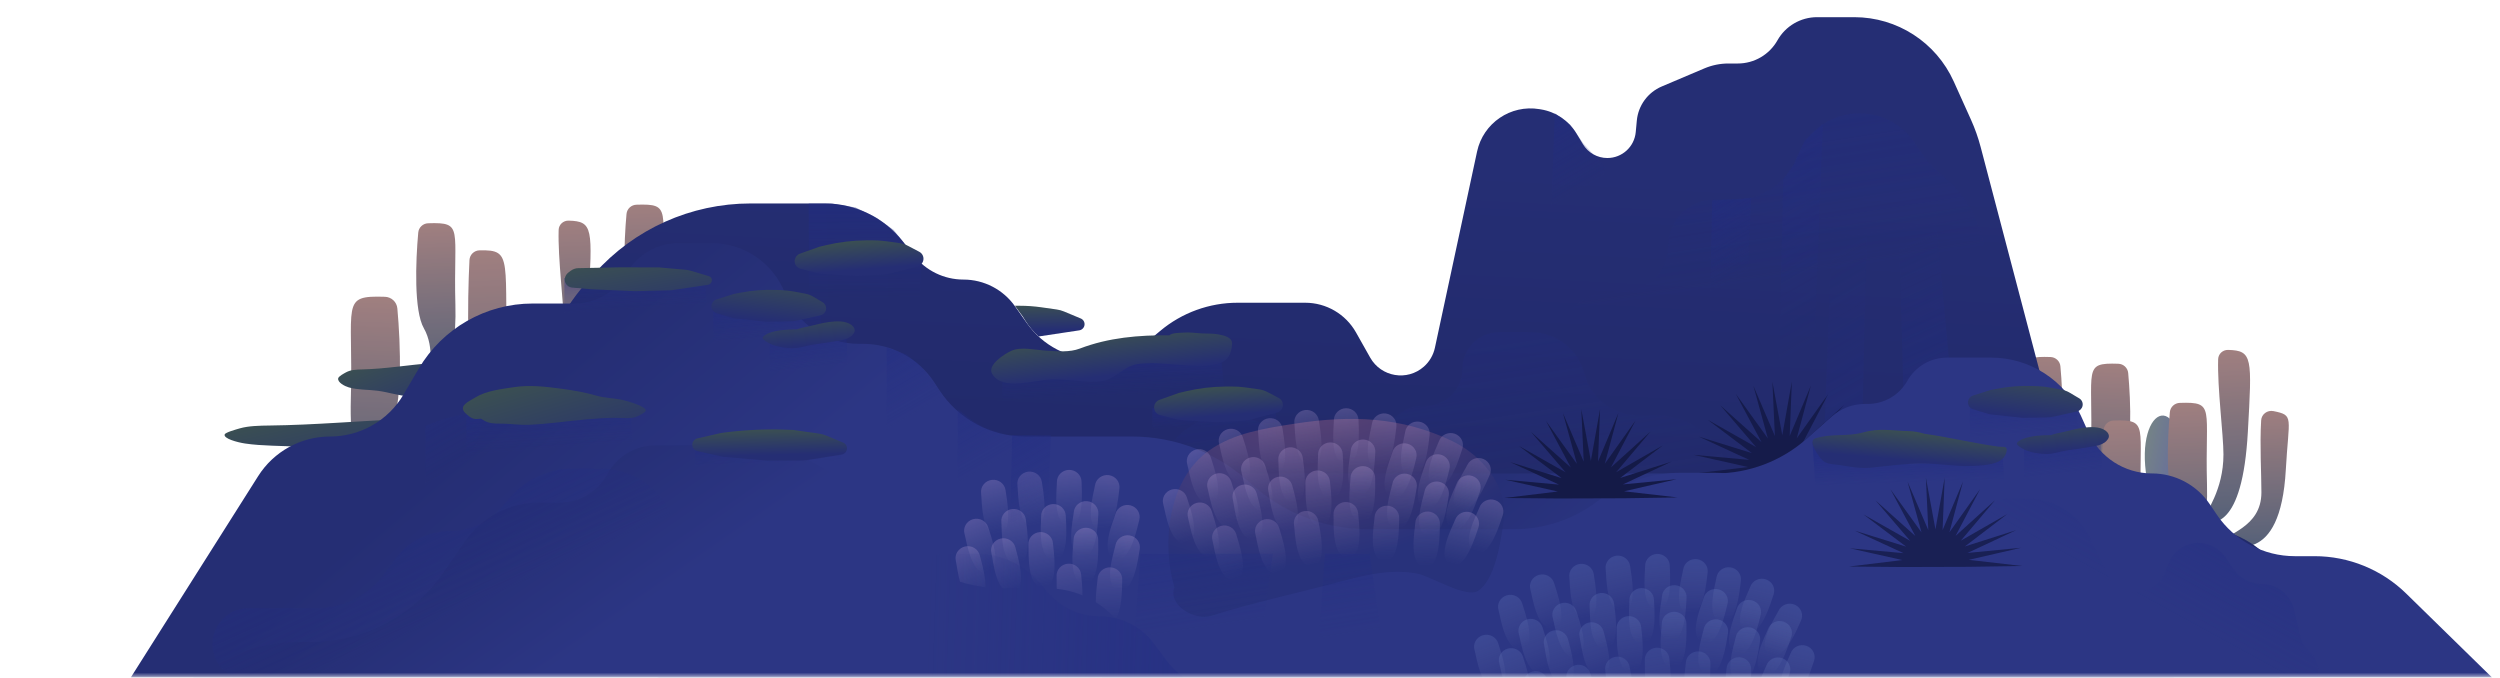 <svg width="749" height="203" viewBox="0 0 749 203" fill="none" xmlns="http://www.w3.org/2000/svg">
<mask id="mask0" mask-type="alpha" maskUnits="userSpaceOnUse" x="0" y="0" width="749" height="203">
<rect x="0.891" y="0.121" width="747.74" height="202.5" fill="#C4C4C4"/>
</mask>
<g mask="url(#mask0)">
<g opacity="0.7">
<path d="M644.81 149.915C644.586 149.342 644.38 148.693 644.19 147.979C637.64 123.343 653.092 114.232 653.943 139.696C654.105 144.561 654.08 148.797 653.91 152.476C653.273 166.27 649.827 162.793 644.81 149.915Z" fill="url(#paint0_linear)"/>
<path d="M666.147 136.157C666.147 130.208 664.291 116.23 664.557 107.605C664.606 106.007 665.957 104.789 667.556 104.832C674.939 105.032 674.693 107.146 673.458 129.367C671.824 158.77 662.862 156.85 659.735 156.57C660.865 153.353 666.147 146.925 666.147 136.157Z" fill="url(#paint1_linear)"/>
<path d="M677.519 147.526C677.519 141.798 677 133.306 677.442 125.93C677.553 124.077 679.314 122.799 681.136 123.167C687.406 124.435 685.711 124.87 684.829 140.736C683.195 170.139 668.59 163.202 665.463 162.921C666.593 159.705 677.519 158.294 677.519 147.526Z" fill="url(#paint2_linear)"/>
<path d="M651.764 152.155C648.778 146.926 649.29 132.22 650.089 123.48C650.23 121.938 651.509 120.753 653.057 120.704C663.833 120.361 660.581 122.121 661.217 145.143C661.764 164.955 655.647 169.347 652.521 169.066C653.651 165.85 655.081 157.966 651.764 152.155Z" fill="url(#paint3_linear)"/>
<path d="M635.932 140.429C638.918 135.199 638.406 120.494 637.607 111.753C637.466 110.211 636.187 109.027 634.639 108.977C623.863 108.635 627.114 110.394 626.479 133.417C625.932 153.229 632.049 157.62 635.175 157.34C634.045 154.124 632.615 146.239 635.932 140.429Z" fill="url(#paint4_linear)"/>
<path d="M615.623 138.413C618.609 133.184 618.097 118.478 617.298 109.738C617.157 108.196 615.878 107.011 614.33 106.962C603.554 106.619 606.805 108.379 606.17 131.401C605.623 151.213 611.74 155.605 614.866 155.324C613.736 152.108 612.305 144.223 615.623 138.413Z" fill="url(#paint5_linear)"/>
<path d="M631.934 157.443C628.948 152.213 629.46 137.508 630.259 128.767C630.4 127.225 631.679 126.04 633.227 125.991C644.003 125.648 640.751 127.408 641.387 150.431C641.934 170.242 635.817 174.634 632.69 174.353C633.82 171.137 635.251 163.253 631.934 157.443Z" fill="url(#paint6_linear)"/>
</g>
<g opacity="0.7">
<path d="M142.888 121.723C139.744 113.653 140.02 90.726 140.649 77.932C140.728 76.322 142.037 75.041 143.649 75.003C153.994 74.763 150.885 77.492 152.021 111.504C153.006 140.959 147.093 147.355 144.014 146.871C145.052 142.116 146.28 130.429 142.888 121.723Z" fill="url(#paint7_linear)"/>
<path d="M168.961 97.425C168.961 91.476 167.105 77.498 167.37 68.873C167.42 67.274 168.77 66.056 170.369 66.1C177.753 66.3 177.506 68.413 176.271 90.635C174.637 120.037 165.675 118.118 162.549 117.837C163.679 114.621 168.961 108.193 168.961 97.425Z" fill="url(#paint8_linear)"/>
<path d="M180.332 108.796C180.332 103.068 179.813 94.576 180.255 87.2C180.367 85.346 182.128 84.068 183.949 84.436C190.219 85.705 188.524 86.139 187.643 102.006C186.009 131.408 171.403 124.471 168.276 124.191C169.407 120.975 180.332 119.563 180.332 108.796Z" fill="url(#paint9_linear)"/>
<path d="M189.378 92.781C186.392 87.552 186.903 72.847 187.703 64.106C187.843 62.564 189.122 61.379 190.67 61.33C201.447 60.987 198.195 62.747 198.831 85.769C199.377 105.581 193.261 109.973 190.134 109.692C191.264 106.476 192.695 98.592 189.378 92.781Z" fill="url(#paint10_linear)"/>
<path d="M116.949 128.306C120.688 121.757 120.047 103.34 119.046 92.394C118.87 90.463 117.268 88.979 115.33 88.917C101.833 88.488 105.906 90.691 105.11 119.524C104.425 144.336 112.085 149.836 116.001 149.485C114.586 145.457 112.794 135.582 116.949 128.306Z" fill="url(#paint11_linear)"/>
<path d="M126.984 98.341C123.998 93.112 124.509 78.406 125.308 69.665C125.449 68.124 126.728 66.939 128.276 66.889C139.053 66.547 135.801 68.306 136.437 91.329C136.983 111.141 130.867 115.533 127.74 115.252C128.87 112.036 130.301 104.151 126.984 98.341Z" fill="url(#paint12_linear)"/>
</g>
<path d="M318.776 93.319L323.805 95.42C324.586 95.746 325.043 96.56 324.917 97.398C324.795 98.211 324.154 98.851 323.339 98.974L311.19 100.805C309.587 99.369 308.2 97.71 307.073 95.877L306.494 94.936L304.071 91.605L305.536 91.605C307.691 91.605 309.843 91.757 311.974 92.061L316.602 92.721C317.35 92.827 318.081 93.028 318.776 93.319Z" fill="url(#paint13_linear)"/>
<path d="M108.419 110.682C115.505 110.521 122.384 109.316 129.425 108.78C131.565 108.709 134.489 108.698 134.813 110.425C135.307 113.057 134.068 115.346 131.512 117.159C129.642 118.485 125.315 118.902 122.935 118.786C119.639 118.625 116.426 117.501 113.181 117.077C110.336 116.704 107.236 116.85 104.509 116.067C103.294 115.719 101.081 114.576 101.317 113.349C101.436 112.728 103.113 111.859 103.698 111.537C105.051 110.79 106.805 110.719 108.419 110.682Z" fill="url(#paint14_linear)"/>
<path d="M80.813 127.485C94.279 127.324 107.35 126.118 120.73 125.583C124.797 125.512 130.353 125.501 130.969 127.227C131.907 129.859 129.553 132.149 124.696 133.962C121.142 135.288 112.919 135.705 108.397 135.589C102.133 135.428 96.028 134.304 89.862 133.879C84.456 133.507 78.565 133.653 73.384 132.87C71.074 132.521 66.868 131.379 67.317 130.152C67.544 129.531 70.731 128.662 71.841 128.339C74.414 127.592 77.745 127.521 80.813 127.485Z" fill="url(#paint15_linear)"/>
<path d="M178.101 81.951L175.727 84.619C167.595 93.76 162.319 105.082 160.551 117.188L157.876 135.502C152.43 172.777 180.894 206.387 218.557 207.155L658.096 216.114C684.371 216.649 697.753 184.759 678.963 166.385C673.544 161.086 666.266 158.119 658.687 158.119H654.497C641.454 158.119 629.262 151.645 621.957 140.841L620.951 139.352C618.256 135.368 616.256 130.956 615.032 126.304L593.406 44.053C592.67 41.253 591.702 38.519 590.512 35.88L585.337 24.399C580.054 12.68 568.393 5.145 555.537 5.145H544.402C539.48 5.145 534.941 7.797 532.525 12.085C530.109 16.372 525.57 19.025 520.648 19.025H517.839C515.365 19.025 512.916 19.523 510.639 20.489L497.869 25.905C493.685 27.68 490.813 31.607 490.39 36.132L490.067 39.593C489.657 43.983 485.972 47.34 481.562 47.34C478.57 47.34 475.795 45.775 474.249 43.213L472.284 39.958C469.976 36.134 466.111 33.512 461.706 32.781L461.211 32.699C452.59 31.268 444.366 36.862 442.53 45.406L429.898 104.194C429.429 106.377 428.275 108.353 426.605 109.835C421.606 114.272 413.788 112.962 410.507 107.139L406.257 99.596C403.16 94.1 397.341 90.699 391.032 90.699H370.79C362.314 90.699 354.11 93.683 347.614 99.127L344.616 101.64C340.057 105.46 334.299 107.554 328.35 107.554C320.113 107.554 312.391 103.548 307.648 96.813L304.097 91.772C300.558 86.748 294.798 83.759 288.653 83.759C282.85 83.759 277.368 81.091 273.787 76.524L270.521 72.357C264.879 65.16 256.241 60.955 247.095 60.955H224.882C207.007 60.955 189.983 68.596 178.101 81.951Z" fill="url(#paint16_linear)"/>
<g style="mix-blend-mode:multiply" opacity="0.7">
<path d="M519.721 59.838H513.587C505.96 59.838 499.778 66.02 499.778 73.647C499.778 81.274 493.595 87.457 485.968 87.457H482.997C477.74 87.457 472.786 89.921 469.614 94.114L430.909 145.283H550.964L615.016 146.981L593.804 70.846C591.807 63.677 587.678 57.283 581.966 52.512L580.922 51.641C578.953 49.996 577.226 48.081 575.794 45.952L573.648 42.762C569.94 37.251 563.732 33.945 557.089 33.945C548.899 33.945 541.541 38.949 538.529 46.565L538.268 47.227C535.258 54.838 527.905 59.838 519.721 59.838Z" fill="url(#paint17_linear)"/>
</g>
<path opacity="0.6" d="M533.973 130.405L531.004 114.345L531.759 130.646L525.312 115.583L529.65 131.345L520.026 117.983L527.745 132.469L515.394 121.432L526.133 133.965L511.632 125.77L524.888 135.763L508.917 130.794L524.07 137.78L507.375 136.268L523.717 139.921L507.078 141.937L523.845 142.085L544.179 142.021L560.945 141.768L544.293 139.856L560.611 136.101L543.925 137.718L559.032 130.637L543.094 135.706L556.284 125.63L541.838 133.915L552.493 121.316L540.215 132.43L547.838 117.896L538.303 131.318L542.537 115.529L536.189 130.632L536.837 114.326L533.973 130.405Z" fill="#0D1135"/>
<g style="mix-blend-mode:multiply" opacity="0.5">
<path d="M401.024 141.932H399.62C394.517 141.932 389.72 139.496 386.71 135.374L385.009 133.046C381.039 127.612 374.714 124.399 367.984 124.399C359.291 124.399 351.488 129.735 348.336 137.836L318.071 215.608H438.126L502.178 217.306L503.755 216.314C523.642 203.802 532.073 179.088 523.979 157.031L517.575 139.578C514.229 130.46 505.549 124.399 495.836 124.399L490.781 124.399C483.211 124.399 476.597 119.283 474.693 111.956C472.79 104.628 466.176 99.513 458.606 99.513L449.155 99.513C443.064 99.513 438.126 104.451 438.126 110.542C438.126 116.633 433.188 121.571 427.097 121.571H426.368C421.138 121.571 416.536 125.026 415.077 130.049L414.582 131.752C412.83 137.783 407.305 141.932 401.024 141.932Z" fill="url(#paint18_linear)"/>
</g>
<g style="mix-blend-mode:multiply" opacity="0.7">
<path d="M464.162 78.705L465.817 33.945L470.52 37.433L474.345 42.948L480.933 50.097L474.345 78.705H464.162Z" fill="url(#paint19_linear)"/>
</g>
<g style="mix-blend-mode:multiply" opacity="0.7">
<path d="M511.314 139.019L512.97 60.043L518.832 59.74L524.61 59.268L521.497 139.019H511.314Z" fill="url(#paint20_linear)"/>
</g>
<g style="mix-blend-mode:multiply" opacity="0.7">
<path d="M242.622 149.608L242.285 60.989H249.411L256.319 62.172L262.52 65.206L267.765 68.916L276.094 79.525L272.107 149.608H242.622Z" fill="url(#paint21_linear)"/>
</g>
<g style="mix-blend-mode:multiply" opacity="0.7">
<path d="M532.538 128.278L534.252 53.785L537.601 49.06L540.731 41.971L546.118 37.178L542.721 128.278H532.538Z" fill="url(#paint22_linear)"/>
</g>
<g style="mix-blend-mode:multiply" opacity="0.7">
<path d="M559.698 50.567L557.984 125.06L554.635 129.786L551.505 136.875L546.118 141.668L549.516 50.567L559.698 50.567Z" fill="url(#paint23_linear)"/>
</g>
<g style="mix-blend-mode:multiply" opacity="0.7">
<path d="M579.163 55.901L584.488 113.781L578.409 108.839L575.561 113.781L570.239 117.373L568.587 56.68L579.163 55.901Z" fill="url(#paint24_linear)"/>
</g>
<path d="M513.875 141.842H352.245C344.145 141.842 336.304 144.696 330.099 149.903C305.937 170.177 319.461 209.567 350.981 210.724L770.276 226.116L720.892 177.825C713.552 170.647 703.695 166.629 693.429 166.629H687.533C678.177 166.629 669.432 161.985 664.192 154.235L662.023 151.027C658.14 145.283 651.658 141.842 644.725 141.842C636.512 141.842 629.063 137.028 625.688 129.541L623.411 124.491C618.651 113.931 608.143 107.141 596.558 107.141H583.334C578.413 107.141 573.874 109.793 571.458 114.081C569.042 118.369 564.503 121.021 559.581 121.021H558.743C555.058 121.021 551.5 122.372 548.744 124.818L541.291 131.432C533.733 138.138 523.979 141.842 513.875 141.842Z" fill="url(#paint25_linear)"/>
<path d="M77.341 142.654L27.566 221.336L657.711 212.884C648.94 195.139 630.86 183.906 611.065 183.906H601.551C594.132 183.906 586.986 181.103 581.547 176.058L580.588 175.17C575.764 170.696 569.428 168.21 562.849 168.21C554.55 168.21 546.746 164.261 541.83 157.575L539.884 154.929C533.745 146.578 523.999 141.647 513.635 141.647H503.684C494.652 141.647 485.87 144.617 478.692 150.099C471.514 155.581 462.733 158.551 453.701 158.551H409.929C396.802 158.551 384.161 153.591 374.536 144.665C364.912 135.74 352.27 130.78 339.144 130.78H307.169C296.804 130.78 287.135 125.561 281.447 116.895L279.893 114.527C275.175 107.339 267.155 103.01 258.556 103.01H257.276C247.517 103.01 238.759 97.015 235.228 87.917C231.696 78.819 222.938 72.824 213.179 72.824H203.361C196.898 72.824 190.928 76.278 187.706 81.88C184.485 87.482 178.515 90.936 172.052 90.936H159.586C145.549 90.936 132.561 98.365 125.445 110.464L120.893 118.201C116.31 125.995 107.944 130.78 98.902 130.78C90.155 130.78 82.017 135.261 77.341 142.654Z" fill="url(#paint26_linear)"/>
<path d="M296.082 158.002C296.653 159.907 300.552 170.336 296.292 171.544C291.006 173.044 289.563 161.918 288.992 160.012C288.422 158.107 289.546 156.113 291.504 155.557C293.462 155.002 295.512 156.096 296.082 158.002Z" fill="url(#paint27_linear)"/>
<path d="M301.264 146.873C301.529 148.84 303.746 159.727 299.346 160.287C293.886 160.983 294.207 149.774 293.942 147.806C293.677 145.838 295.102 144.034 297.124 143.776C299.146 143.519 300.999 144.905 301.264 146.873Z" fill="url(#paint28_linear)"/>
<path d="M312.147 144.415C312.412 146.382 314.628 157.269 310.229 157.829C304.769 158.525 305.09 147.316 304.825 145.348C304.56 143.38 305.984 141.576 308.006 141.318C310.028 141.061 311.882 142.447 312.147 144.415Z" fill="url(#paint29_linear)"/>
<path d="M324.033 144.308C324.068 146.292 325.012 157.352 320.575 157.427C315.07 157.521 316.685 146.418 316.649 144.434C316.613 142.449 318.237 140.813 320.276 140.778C322.315 140.743 323.997 142.324 324.033 144.308Z" fill="url(#paint30_linear)"/>
<path d="M335.373 146.402C335.097 148.369 334.297 159.439 329.9 158.856C324.445 158.131 327.78 147.397 328.056 145.431C328.332 143.465 330.193 142.088 332.213 142.356C334.234 142.625 335.649 144.436 335.373 146.402Z" fill="url(#paint31_linear)"/>
<path d="M307.357 155.703C307.565 157.677 309.468 168.62 305.053 169.06C299.576 169.607 300.219 158.411 300.011 156.437C299.802 154.463 301.278 152.698 303.307 152.495C305.335 152.293 307.149 153.729 307.357 155.703Z" fill="url(#paint32_linear)"/>
<path d="M319.301 154.493C319.369 156.476 320.495 167.52 316.06 167.664C310.557 167.844 311.989 156.717 311.92 154.733C311.852 152.75 313.449 151.088 315.487 151.022C317.525 150.955 319.233 152.509 319.301 154.493Z" fill="url(#paint33_linear)"/>
<path d="M329.064 154.005C328.912 155.984 328.803 167.081 324.378 166.758C318.887 166.357 321.547 155.446 321.7 153.467C321.853 151.488 323.625 150.004 325.658 150.153C327.692 150.301 329.217 152.026 329.064 154.005Z" fill="url(#paint34_linear)"/>
<path d="M341.326 155.785C340.812 157.706 338.663 168.605 334.369 167.516C329.041 166.165 333.666 155.894 334.18 153.973C334.694 152.053 336.711 150.902 338.684 151.402C340.657 151.903 341.84 153.865 341.326 155.785Z" fill="url(#paint35_linear)"/>
<path d="M293.553 166.389C294.027 168.319 297.394 178.921 293.08 179.931C287.726 181.186 286.847 170.001 286.373 168.071C285.9 166.14 287.123 164.199 289.106 163.735C291.089 163.27 293.08 164.458 293.553 166.389Z" fill="url(#paint36_linear)"/>
<path d="M304.213 164.017C304.688 165.946 308.066 176.547 303.751 177.553C298.396 178.802 297.507 167.622 297.032 165.692C296.556 163.762 297.778 161.823 299.761 161.36C301.745 160.897 303.738 162.087 304.213 164.017Z" fill="url(#paint37_linear)"/>
<path d="M315.467 162.701C315.641 164.678 317.355 175.65 312.933 176.019C307.447 176.476 308.283 165.291 308.109 163.314C307.935 161.337 309.441 159.597 311.473 159.427C313.505 159.258 315.293 160.724 315.467 162.701Z" fill="url(#paint38_linear)"/>
<path d="M329.023 161.748C329.001 163.733 329.621 174.814 325.184 174.767C319.678 174.708 321.617 163.654 321.639 161.669C321.661 159.685 323.333 158.094 325.372 158.116C327.411 158.138 329.046 159.764 329.023 161.748Z" fill="url(#paint39_linear)"/>
<path d="M341.462 164.587C341.104 166.541 339.838 177.57 335.469 176.812C330.049 175.87 333.834 165.278 334.192 163.325C334.551 161.371 336.469 160.07 338.476 160.419C340.484 160.767 341.821 162.634 341.462 164.587Z" fill="url(#paint40_linear)"/>
<path opacity="0.8" d="M323.921 172.206C324.07 174.186 325.647 185.177 321.222 185.493C315.73 185.886 316.705 174.712 316.556 172.733C316.407 170.754 317.934 169.032 319.968 168.886C322.002 168.741 323.771 170.227 323.921 172.206Z" fill="url(#paint41_linear)"/>
<path opacity="0.8" d="M336.22 173.712C336.14 175.695 336.44 186.789 332.006 186.621C326.504 186.411 328.761 175.414 328.84 173.431C328.92 171.448 330.637 169.904 332.674 169.981C334.712 170.059 336.299 171.729 336.22 173.712Z" fill="url(#paint42_linear)"/>
<path opacity="0.6" d="M362.155 135.026C349.936 143.718 347.918 162.851 351.872 176.003C349.809 181.174 357.822 186.085 362.885 184.486C375.899 180.378 389.482 177.534 402.679 173.956C409.832 172.017 417.176 170.46 424.622 171.837C428.361 172.528 439.193 179.218 442.697 177.085C447.933 173.897 449.714 162.026 450.527 155.657C451.826 145.48 443.716 136.288 435.153 132.176C419.87 124.837 404.705 124.326 387.911 126.932C378.999 128.314 369.647 129.697 362.155 135.026Z" fill="url(#paint43_radial)"/>
<path d="M372.355 131.039C372.926 132.944 376.825 143.373 372.565 144.581C367.279 146.081 365.836 134.955 365.265 133.05C364.695 131.144 365.819 129.15 367.777 128.594C369.735 128.039 371.785 129.134 372.355 131.039Z" fill="url(#paint44_linear)"/>
<path d="M379.058 139.531C379.629 141.436 383.528 151.865 379.268 153.074C373.982 154.573 372.539 143.447 371.968 141.542C371.398 139.637 372.522 137.642 374.48 137.087C376.438 136.531 378.488 137.626 379.058 139.531Z" fill="url(#paint45_linear)"/>
<path d="M384.241 128.402C384.506 130.37 386.722 141.256 382.322 141.817C376.863 142.513 377.183 131.303 376.918 129.335C376.654 127.368 378.078 125.564 380.1 125.306C382.122 125.048 383.976 126.434 384.241 128.402Z" fill="url(#paint46_linear)"/>
<path d="M395.123 125.944C395.387 127.912 397.604 138.798 393.204 139.359C387.745 140.055 388.065 128.845 387.8 126.877C387.536 124.91 388.96 123.106 390.982 122.848C393.004 122.59 394.858 123.976 395.123 125.944Z" fill="url(#paint47_linear)"/>
<path d="M407.009 125.837C407.044 127.821 407.988 138.881 403.552 138.957C398.046 139.05 399.661 127.947 399.625 125.963C399.589 123.979 401.213 122.342 403.252 122.307C405.291 122.273 406.973 123.853 407.009 125.837Z" fill="url(#paint48_linear)"/>
<path d="M418.349 127.932C418.073 129.898 417.273 140.969 412.877 140.385C407.421 139.661 410.756 128.927 411.032 126.96C411.308 124.994 413.169 123.617 415.19 123.886C417.21 124.154 418.625 125.965 418.349 127.932Z" fill="url(#paint49_linear)"/>
<path d="M428.309 130.378C428.034 132.344 427.234 143.415 422.837 142.831C417.381 142.107 420.717 131.373 420.992 129.407C421.268 127.44 423.129 126.064 425.15 126.332C427.171 126.6 428.585 128.412 428.309 130.378Z" fill="url(#paint50_linear)"/>
<path d="M438.105 134.502C437.442 136.379 434.45 147.088 430.253 145.685C425.045 143.944 430.458 134.044 431.121 132.167C431.783 130.291 433.884 129.292 435.812 129.937C437.741 130.581 438.767 132.626 438.105 134.502Z" fill="url(#paint51_linear)"/>
<path d="M446.317 142.31C445.466 144.113 441.395 154.48 437.363 152.678C432.359 150.443 438.755 141.115 439.606 139.311C440.457 137.508 442.649 136.717 444.502 137.545C446.356 138.373 447.168 140.506 446.317 142.31Z" fill="url(#paint52_linear)"/>
<path d="M390.333 137.232C390.542 139.207 392.444 150.149 388.03 150.59C382.553 151.137 383.195 139.94 382.987 137.966C382.779 135.992 384.255 134.227 386.283 134.025C388.312 133.822 390.125 135.258 390.333 137.232Z" fill="url(#paint53_linear)"/>
<path d="M402.277 136.022C402.345 138.005 403.471 149.049 399.036 149.194C393.533 149.373 394.965 138.246 394.896 136.263C394.828 134.279 396.425 132.617 398.463 132.551C400.501 132.484 402.209 134.038 402.277 136.022Z" fill="url(#paint54_linear)"/>
<path d="M412.041 135.534C411.888 137.513 411.78 148.611 407.355 148.288C401.864 147.887 404.524 136.976 404.677 134.997C404.829 133.018 406.601 131.534 408.635 131.682C410.668 131.831 412.193 133.555 412.041 135.534Z" fill="url(#paint55_linear)"/>
<path d="M424.302 137.315C423.788 139.235 421.639 150.134 417.345 149.045C412.017 147.694 416.642 137.423 417.156 135.502C417.67 133.582 419.687 132.431 421.66 132.931C423.633 133.432 424.816 135.394 424.302 137.315Z" fill="url(#paint56_linear)"/>
<path d="M434.244 140.586C433.73 142.506 431.581 153.406 427.287 152.317C421.959 150.966 426.584 140.694 427.098 138.774C427.612 136.854 429.629 135.702 431.602 136.203C433.575 136.703 434.758 138.666 434.244 140.586Z" fill="url(#paint57_linear)"/>
<path d="M443.412 147.191C442.738 149.064 439.678 159.755 435.491 158.328C430.294 156.556 435.768 146.688 436.442 144.815C437.117 142.942 439.223 141.956 441.148 142.612C443.072 143.268 444.086 145.318 443.412 147.191Z" fill="url(#paint58_linear)"/>
<path d="M450.206 154.42C449.532 156.293 446.472 166.984 442.285 165.556C437.088 163.785 442.562 153.917 443.236 152.044C443.91 150.171 446.017 149.184 447.942 149.841C449.866 150.497 450.88 152.547 450.206 154.42Z" fill="url(#paint59_linear)"/>
<path d="M442.922 158.107C442.248 159.98 439.189 170.671 435.001 169.244C429.804 167.472 435.278 157.604 435.953 155.731C436.627 153.858 438.734 152.872 440.658 153.528C442.583 154.184 443.596 156.234 442.922 158.107Z" fill="url(#paint60_linear)"/>
<path d="M376.535 147.924C377.01 149.854 380.388 160.454 376.072 161.461C370.718 162.71 369.829 151.529 369.353 149.599C368.878 147.669 370.1 145.73 372.083 145.267C374.066 144.805 376.059 145.994 376.535 147.924Z" fill="url(#paint61_linear)"/>
<path d="M387.189 145.546C387.665 147.476 391.042 158.076 386.727 159.083C381.373 160.332 380.484 149.151 380.008 147.221C379.533 145.292 380.755 143.352 382.738 142.889C384.721 142.427 386.714 143.616 387.189 145.546Z" fill="url(#paint62_linear)"/>
<path d="M398.443 144.23C398.617 146.207 400.331 157.179 395.909 157.548C390.423 158.005 391.259 146.821 391.085 144.843C390.911 142.866 392.417 141.126 394.449 140.957C396.481 140.787 398.269 142.253 398.443 144.23Z" fill="url(#paint63_linear)"/>
<path d="M411.999 143.278C411.977 145.262 412.597 156.344 408.16 156.296C402.654 156.237 404.593 145.183 404.615 143.199C404.638 141.214 406.309 139.623 408.348 139.645C410.387 139.667 412.022 141.293 411.999 143.278Z" fill="url(#paint64_linear)"/>
<path d="M424.439 146.117C424.081 148.07 422.814 159.1 418.446 158.341C413.025 157.399 416.811 146.807 417.169 144.854C417.527 142.9 419.445 141.599 421.453 141.948C423.46 142.297 424.797 144.163 424.439 146.117Z" fill="url(#paint65_linear)"/>
<path d="M434.048 148.484C433.689 150.437 432.423 161.467 428.055 160.708C422.634 159.766 426.42 149.175 426.778 147.221C427.136 145.267 429.054 143.966 431.062 144.315C433.069 144.664 434.406 146.53 434.048 148.484Z" fill="url(#paint66_linear)"/>
<path opacity="0.8" d="M383.25 158.173C383.786 160.088 387.494 170.582 383.213 171.717C377.9 173.125 376.66 161.976 376.125 160.061C375.589 158.146 376.75 156.171 378.717 155.65C380.685 155.128 382.714 156.258 383.25 158.173Z" fill="url(#paint67_linear)"/>
<path opacity="0.8" d="M370.391 160.076C370.926 161.991 374.635 172.486 370.353 173.62C365.04 175.028 363.801 163.879 363.265 161.964C362.729 160.049 363.89 158.075 365.858 157.553C367.825 157.032 369.855 158.161 370.391 160.076Z" fill="url(#paint68_linear)"/>
<path opacity="0.8" d="M394.981 156.102C395.309 158.061 397.874 168.875 393.494 169.569C388.059 170.43 388.02 159.216 387.692 157.258C387.365 155.299 388.73 153.452 390.743 153.133C392.756 152.814 394.653 154.144 394.981 156.102Z" fill="url(#paint69_linear)"/>
<path opacity="0.8" d="M406.896 153.736C407.046 155.715 408.623 166.706 404.197 167.023C398.706 167.415 399.681 156.242 399.532 154.262C399.382 152.283 400.91 150.561 402.943 150.415C404.977 150.27 406.747 151.757 406.896 153.736Z" fill="url(#paint70_linear)"/>
<path opacity="0.8" d="M419.196 155.242C419.116 157.225 419.416 168.319 414.982 168.15C409.48 167.941 411.737 156.944 411.817 154.961C411.897 152.978 413.613 151.433 415.651 151.511C417.688 151.588 419.276 153.259 419.196 155.242Z" fill="url(#paint71_linear)"/>
<path opacity="0.8" d="M431.396 156.992C431.316 158.975 431.616 170.069 427.182 169.9C421.68 169.691 423.937 158.694 424.017 156.711C424.096 154.728 425.813 153.183 427.85 153.261C429.888 153.338 431.475 155.009 431.396 156.992Z" fill="url(#paint72_linear)"/>
<path d="M362.798 137.149C363.368 139.054 367.267 149.483 363.007 150.692C357.721 152.191 356.278 141.065 355.708 139.16C355.137 137.255 356.262 135.26 358.22 134.705C360.177 134.15 362.227 135.244 362.798 137.149Z" fill="url(#paint73_linear)"/>
<path d="M355.616 149.112C356.186 151.017 360.086 161.446 355.826 162.655C350.539 164.154 349.097 153.028 348.526 151.123C347.956 149.218 349.08 147.223 351.038 146.668C352.996 146.112 355.045 147.207 355.616 149.112Z" fill="url(#paint74_linear)"/>
<path d="M368.896 144.35C369.466 146.256 373.366 156.685 369.105 157.893C363.819 159.392 362.376 148.266 361.806 146.361C361.235 144.456 362.36 142.461 364.318 141.906C366.275 141.351 368.325 142.445 368.896 144.35Z" fill="url(#paint75_linear)"/>
<path d="M363.026 153.129C363.596 155.034 367.495 165.463 363.235 166.671C357.949 168.17 356.506 157.045 355.936 155.139C355.365 153.234 356.49 151.24 358.448 150.684C360.405 150.129 362.455 151.223 363.026 153.129Z" fill="url(#paint76_linear)"/>
<g filter="url(#filter0_d)">
<path d="M31.926 180.507L2.463 207.83H522.925C499.422 181.265 465.654 166.054 430.184 166.054H331.124C323.894 166.054 316.963 163.161 311.878 158.021C306.793 152.88 299.863 149.987 292.632 149.987H279.781C263.871 149.987 249.046 141.921 240.404 128.563C231.762 115.205 216.937 107.14 201.027 107.14H175.061C169.064 107.14 163.551 110.431 160.705 115.709C157.86 120.987 152.346 124.278 146.35 124.278H140.099C131.304 124.278 123.069 128.597 118.068 135.832L111.616 145.166C102.574 158.247 87.687 166.054 71.785 166.054H68.766C55.102 166.054 41.944 171.217 31.926 180.507Z" fill="url(#paint77_linear)"/>
</g>
<g style="mix-blend-mode:multiply">
<path d="M94.881 182.193H74.486C71.261 182.193 68.204 183.632 66.149 186.118C60.319 193.17 65.335 203.825 74.486 203.825H220.547C228.332 203.825 235.327 199.069 238.19 191.829C240.564 185.824 239.721 179.023 235.951 173.78L235.583 173.267C231.801 168.007 225.673 164.888 219.195 164.888C211.723 164.888 204.801 160.788 201.255 154.212L200.403 152.631C196.332 145.08 188.446 140.373 179.868 140.373H171.761C164.519 140.373 157.631 143.508 152.874 148.97L150.095 152.161C146.244 156.582 140.668 159.12 134.805 159.12C128.383 159.12 122.341 162.162 118.517 167.321L115.001 172.063C110.277 178.435 102.814 182.193 94.881 182.193Z" fill="url(#paint78_linear)"/>
</g>
<g style="mix-blend-mode:multiply">
<path d="M369.371 207.709H389.766C392.991 207.709 396.048 209.148 398.103 211.633C403.933 218.686 398.917 229.341 389.766 229.341H243.705C235.92 229.341 228.925 224.584 226.062 217.345C223.688 211.339 224.531 204.539 228.301 199.296L228.669 198.783C232.451 193.523 238.579 190.404 245.057 190.404C252.529 190.404 259.451 186.304 262.997 179.727L263.849 178.146C267.92 170.596 275.806 165.889 284.384 165.889H292.49C299.733 165.889 306.621 169.024 311.378 174.485L314.157 177.676C318.008 182.098 323.584 184.636 329.447 184.636C335.869 184.636 341.911 187.678 345.735 192.837L349.251 197.579C353.975 203.951 361.438 207.709 369.371 207.709Z" fill="url(#paint79_linear)"/>
</g>
<g style="mix-blend-mode:multiply" opacity="0.7">
<path d="M265.643 145.359L265.643 104.088L271.659 106.266L275.826 109.603L279.255 113.95L282.983 119.33L275.826 145.359H265.643Z" fill="url(#paint80_linear)"/>
</g>
<g style="mix-blend-mode:multiply" opacity="0.7">
<path d="M286.925 154.183L286.925 122.639L291.761 126.33L294.99 128.154L300.537 129.875L304.358 130.498L297.108 154.183H286.925Z" fill="url(#paint81_linear)"/>
</g>
<g style="mix-blend-mode:multiply" opacity="0.7">
<path d="M301.577 209.357L303.233 130.381L308.848 130.381L314.846 130.381L311.76 209.357H301.577Z" fill="url(#paint82_linear)"/>
</g>
<g style="mix-blend-mode:multiply" opacity="0.7">
<path d="M336.003 244.865L341.66 165.889L360.847 165.889L381.339 165.889L370.794 244.865H336.003Z" fill="url(#paint83_linear)"/>
</g>
<g style="mix-blend-mode:multiply" opacity="0.7">
<path d="M391.293 244.865L396.95 165.889L410.327 165.889L410.327 165.889L416.137 165.889L410.327 165.889L421.8 244.865H391.293Z" fill="url(#paint84_linear)"/>
</g>
<g style="mix-blend-mode:multiply" opacity="0.7">
<path d="M127.449 151.467L127.449 127.585L133.029 125.437L137.858 124.311L144.789 123.881V125.437L137.631 151.467H127.449Z" fill="url(#paint85_linear)"/>
</g>
<g style="mix-blend-mode:multiply">
<path d="M687.31 182.713L689.121 190.483C689.523 192.209 690.433 193.775 691.732 194.98C697.502 200.331 693.979 209.988 686.118 210.366L529.358 217.913C522.014 218.267 516.905 210.716 519.963 204.03C520.436 202.998 521.084 202.055 521.879 201.243L530.904 192.037C534.532 188.336 539.497 186.25 544.68 186.25H546.47C553.829 186.25 560.337 181.475 562.545 174.454L562.689 173.998C564.811 167.249 571.067 162.659 578.142 162.659H580.508C585.101 162.659 589.312 160.1 591.429 156.024C593.545 151.947 597.756 149.389 602.35 149.389H607.438C615.319 149.389 622.516 153.869 625.994 160.941L631.52 172.176C633.094 175.376 636.351 177.404 639.917 177.404C643.758 177.404 647.208 175.057 648.62 171.486L649.691 168.778C651.151 165.085 654.719 162.659 658.69 162.659C661.871 162.659 664.849 164.222 666.655 166.839L669.254 170.605C671.13 173.323 674.221 174.946 677.524 174.946C682.194 174.946 686.249 178.164 687.31 182.713Z" fill="url(#paint86_linear)"/>
</g>
<path opacity="0.6" d="M579.861 158.611L576.995 143.114L577.724 158.844L571.503 144.309L575.689 159.518L566.402 146.625L573.851 160.602L561.933 149.953L572.295 162.046L558.303 154.139L571.094 163.781L555.683 158.986L570.305 165.727L554.195 164.268L569.964 167.793L553.908 169.738L570.087 169.881L589.709 169.82L605.887 169.575L589.818 167.731L605.564 164.107L589.464 165.667L604.041 158.835L588.661 163.726L601.388 154.004L587.449 161.998L597.731 149.841L585.884 160.565L593.239 146.54L584.038 159.492L588.124 144.257L581.999 158.83L582.623 143.096L579.861 158.611Z" fill="#0D1135"/>
<path d="M476.62 138.074L473.754 122.577L474.483 138.307L468.262 123.772L472.448 138.981L463.161 126.087L470.61 140.065L458.692 129.416L469.054 141.509L455.062 133.602L467.853 143.244L452.442 138.449L467.064 145.19L450.953 143.731L466.723 147.256L450.667 149.201L466.846 149.344L486.467 149.283L502.645 149.038L486.577 147.193L502.323 143.57L486.222 145.13L500.799 138.297L485.42 143.189L498.147 133.467L484.208 141.461L494.49 129.304L482.643 140.028L489.998 126.003L480.797 138.955L484.883 123.72L478.757 138.293L479.382 122.559L476.62 138.074Z" fill="#141A47"/>
<path d="M239.675 76.002L245.456 73.937L247.533 73.446C251.448 72.52 255.451 72.038 259.467 72.008L261.187 71.995C262.692 71.984 264.195 72.085 265.684 72.297L269.527 72.845C270.409 72.971 271.262 73.246 272.048 73.661L275.431 75.442C276.308 75.904 276.796 76.87 276.648 77.853C276.507 78.785 275.823 79.548 274.91 79.791L267.344 81.802C266.409 82.051 265.453 82.204 264.489 82.258L256.651 82.704L246.334 82.055C245.827 82.023 245.325 81.943 244.834 81.818L239.856 80.545C238.68 80.244 237.926 79.106 238.107 77.905C238.238 77.032 238.842 76.3 239.675 76.002Z" fill="url(#paint87_linear)"/>
<g style="mix-blend-mode:multiply" opacity="0.7">
<path d="M300.292 125.437L300.292 107.499L333.311 107.359L365.851 107.14L367.719 125.437H300.292Z" fill="url(#paint88_linear)"/>
</g>
<g style="mix-blend-mode:multiply" opacity="0.7">
<path d="M345.26 131.178L345.26 122.254L363.776 122.184L382.023 122.075L383.07 131.178H345.26Z" fill="url(#paint89_linear)"/>
</g>
<g style="mix-blend-mode:multiply" opacity="0.7">
<path d="M600.656 146.46L600.075 137.553L572.401 139.191L543.012 132.448L544.151 149.945L600.656 146.46Z" fill="url(#paint90_linear)"/>
</g>
<path d="M323.533 104.424C332.148 101.131 341.198 100.374 350.33 100.458C351.294 99.649 353.397 99.756 354.494 99.653C356.3 99.483 358.275 99.795 360.081 99.894C361.682 99.982 363.447 99.874 365.02 100.182L365.035 100.185C366.705 100.512 369.249 101.01 369.129 103.067C368.969 105.818 368.016 108.286 364.745 109.003C356.843 110.738 348.667 107.961 340.725 109.102C336.458 109.715 334.162 113.827 329.717 114.244C324.792 114.706 319.646 113.45 314.679 113.681C309.762 113.91 300.336 117.172 297.26 112.029C295.652 109.341 301.062 105.972 303.009 105.095C305.926 103.781 310.408 104.891 313.567 105.065C316.819 105.243 320.417 105.614 323.533 104.424Z" fill="url(#paint91_linear)"/>
<path d="M347.362 119.807L353.143 117.742L355.22 117.251C359.134 116.325 363.138 115.842 367.154 115.813L368.874 115.8C370.379 115.789 371.882 115.89 373.37 116.102L377.214 116.65C378.096 116.775 378.948 117.051 379.735 117.465L383.117 119.247C383.995 119.709 384.482 120.674 384.334 121.658C384.194 122.59 383.51 123.352 382.596 123.595L375.03 125.607C374.096 125.856 373.139 126.008 372.175 126.063L364.338 126.508L354.021 125.859C353.514 125.827 353.011 125.748 352.52 125.622L347.542 124.349C346.366 124.049 345.612 122.911 345.793 121.709C345.924 120.837 346.528 120.105 347.362 119.807Z" fill="url(#paint92_linear)"/>
<g style="mix-blend-mode:multiply" opacity="0.7">
<path d="M208.286 142.224L208.286 133.3L229.998 133.23L251.395 133.121L252.623 142.224H208.286Z" fill="url(#paint93_linear)"/>
</g>
<g style="mix-blend-mode:multiply" opacity="0.7">
<path d="M213.694 107.14L213.694 92.13L229.8 92.013L245.673 91.83L246.584 107.14H213.694Z" fill="url(#paint94_linear)"/>
</g>
<g style="mix-blend-mode:multiply" opacity="0.7">
<path d="M590.167 135.929L590.168 120.92L606.273 120.802L622.146 120.619L623.057 135.929H590.167Z" fill="url(#paint95_linear)"/>
</g>
<g style="mix-blend-mode:multiply" opacity="0.7">
<path d="M230.648 116.288L230.648 101.279L242.207 101.162L253.598 100.979L254.252 116.288H230.648Z" fill="url(#paint96_linear)"/>
</g>
<g style="mix-blend-mode:multiply" opacity="0.7">
<path d="M606.399 147.97L606.399 132.961L617.958 132.843L629.35 132.66L630.004 147.97H606.399Z" fill="url(#paint97_linear)"/>
</g>
<g style="mix-blend-mode:multiply" opacity="0.7">
<path d="M139.724 142.224L139.724 121.881L164.441 121.722L188.8 121.474L190.199 142.224H139.724Z" fill="url(#paint98_linear)"/>
</g>
<g style="mix-blend-mode:multiply" opacity="0.7">
<path d="M169.09 98.308L169.09 83.298L190.258 83.181L211.12 82.998L212.317 98.308H169.09Z" fill="url(#paint99_linear)"/>
</g>
<path d="M208.933 131.348L216.074 129.716C222.383 128.848 228.75 128.516 235.107 128.725L237.593 128.806L245.422 129.921C246.17 130.028 246.901 130.229 247.597 130.52L252.619 132.619C253.404 132.946 253.863 133.763 253.736 134.606C253.615 135.416 252.979 136.057 252.168 136.186L242.267 137.766C241.476 137.893 240.678 137.958 239.878 137.961L229.948 137.997L216.605 136.871L208.913 135.144C207.922 134.922 207.275 133.975 207.426 132.97C207.546 132.173 208.145 131.528 208.933 131.348Z" fill="url(#paint100_linear)"/>
<path d="M214.669 89.703L219.893 88.066L221.776 87.7C225.29 87.016 228.868 86.735 232.439 86.862L233.973 86.916C235.313 86.964 236.646 87.112 237.961 87.361L241.335 87.997C242.127 88.147 242.886 88.433 243.577 88.842L246.473 90.558C247.244 91.015 247.641 91.907 247.465 92.789C247.299 93.624 246.65 94.286 245.816 94.472L239.032 95.989C238.177 96.18 237.304 96.283 236.429 96.296L229.46 96.397L220.322 95.418C219.865 95.37 219.415 95.278 218.977 95.144L214.647 93.818C213.596 93.496 212.963 92.437 213.178 91.358C213.334 90.578 213.906 89.942 214.669 89.703Z" fill="url(#paint101_linear)"/>
<path d="M591.142 118.493L596.366 116.856L598.249 116.49C601.763 115.806 605.341 115.525 608.912 115.652L610.446 115.706C611.786 115.754 613.119 115.902 614.434 116.151L617.808 116.787C618.6 116.937 619.359 117.223 620.05 117.632L622.946 119.348C623.717 119.805 624.114 120.697 623.938 121.579C623.772 122.414 623.124 123.076 622.289 123.262L615.505 124.779C614.65 124.97 613.777 125.073 612.902 125.086L605.933 125.187L596.795 124.209C596.338 124.16 595.888 124.068 595.45 123.934L591.12 122.608C590.069 122.287 589.437 121.227 589.652 120.148C589.807 119.368 590.38 118.732 591.142 118.493Z" fill="url(#paint102_linear)"/>
<path d="M170.342 81.605L171.026 81.1C171.674 80.621 172.45 80.354 173.234 80.338L185.837 80.088L197.506 80.122L205.367 80.816C205.926 80.865 206.476 80.97 207.006 81.13L212.417 82.755C213.018 82.936 213.378 83.518 213.277 84.147C213.178 84.757 212.672 85.251 212.05 85.343L201.097 86.963L190.317 87.239L177.369 86.681L171.405 86.163C170.533 86.087 169.79 85.579 169.432 84.813C168.921 83.721 169.304 82.372 170.342 81.605Z" fill="url(#paint103_linear)"/>
<path d="M146.17 126.512C145.394 126.253 144.751 125.837 144.089 125.438C143.497 125.518 142.878 125.535 142.515 125.535C141.305 125.535 140.089 124.433 139.362 123.697C137.244 121.554 140.56 120.23 142.535 119.007C145.652 117.077 150.435 116.531 153.942 115.997C158.691 115.274 163.482 115.832 168.202 116.466C171.826 116.953 175.172 117.531 178.686 118.538C181.317 119.292 184.036 119.246 186.699 119.867C187.252 119.996 194.105 121.791 193.428 123.15C193.13 123.748 191.741 124.324 191.158 124.636C189.302 125.629 186.567 125.183 184.51 125.183C181.669 125.183 178.903 125.36 176.075 125.613C170.164 126.141 164.273 127.023 158.341 127.274C155.843 127.38 153.459 126.982 150.97 126.942C149.452 126.917 147.63 126.999 146.17 126.512Z" fill="url(#paint104_linear)"/>
<path d="M230.257 99.845C232.866 98.852 235.799 98.693 238.681 98.698C239.636 98.343 240.75 98.099 241.498 97.953C243.759 97.513 246.022 96.779 248.302 96.484C250.438 96.209 253.234 96.011 255.083 97.341C255.819 97.87 256.39 98.825 255.884 99.7C254.637 101.858 251.774 101.958 249.606 102.36C247.591 102.734 245.567 102.943 243.545 103.262C241.389 103.601 239.34 104.415 237.13 104.341C234.366 104.248 230.655 103.618 228.644 101.592C227.956 100.898 229.808 100.016 230.257 99.845Z" fill="url(#paint105_linear)"/>
<path d="M606.008 131.527C608.617 130.533 611.55 130.375 614.433 130.38C615.388 130.025 616.501 129.78 617.249 129.635C619.511 129.195 621.774 128.46 624.054 128.166C626.19 127.89 628.985 127.692 630.835 129.023C631.57 129.552 632.141 130.507 631.635 131.382C630.388 133.54 627.526 133.64 625.357 134.042C623.342 134.415 621.319 134.625 619.296 134.943C617.14 135.283 615.091 136.097 612.881 136.023C610.118 135.93 606.406 135.3 604.396 133.274C603.707 132.58 605.559 131.698 606.008 131.527Z" fill="url(#paint106_linear)"/>
<path d="M598.694 133.814C591.312 132.813 584.084 131.017 576.685 129.979C575.092 129.511 573.452 129.201 572.028 129.167C566.949 129.045 562.968 128.177 558.173 129.559C553.533 130.897 548.482 129.782 543.777 131.372C541.455 132.157 545.115 137.156 546.109 138.008C547.497 139.197 549.478 139.051 551.209 139.337C554.279 139.843 557.491 140.44 560.602 140.118C565.637 139.598 570.579 138.876 575.668 138.855C581.4 138.832 587.058 140.046 592.785 139.52C595.971 139.228 600.479 138.912 601.184 135.176C601.505 133.476 600.024 133.994 598.694 133.814Z" fill="url(#paint107_linear)"/>
<path d="M465.61 174.683C466.18 176.589 470.079 187.018 465.819 188.226C460.533 189.725 459.09 178.599 458.52 176.694C457.949 174.789 459.074 172.794 461.032 172.239C462.989 171.684 465.039 172.778 465.61 174.683Z" fill="url(#paint108_linear)"/>
<path d="M472.313 183.176C472.884 185.081 476.783 195.51 472.523 196.718C467.237 198.217 465.794 187.092 465.223 185.186C464.653 183.281 465.777 181.286 467.735 180.731C469.693 180.176 471.743 181.27 472.313 183.176Z" fill="url(#paint109_linear)"/>
<path d="M477.495 172.047C477.76 174.014 479.977 184.901 475.577 185.461C470.117 186.157 470.438 174.947 470.173 172.98C469.908 171.012 471.333 169.208 473.354 168.95C475.376 168.693 477.23 170.079 477.495 172.047Z" fill="url(#paint110_linear)"/>
<path d="M488.377 169.588C488.642 171.556 490.859 182.442 486.459 183.003C480.999 183.699 481.32 172.489 481.055 170.522C480.79 168.554 482.215 166.75 484.237 166.492C486.259 166.235 488.113 167.621 488.377 169.588Z" fill="url(#paint111_linear)"/>
<path d="M500.264 169.482C500.299 171.466 501.243 182.526 496.806 182.601C491.301 182.695 492.916 171.592 492.88 169.607C492.844 167.623 494.468 165.987 496.507 165.952C498.546 165.917 500.228 167.498 500.264 169.482Z" fill="url(#paint112_linear)"/>
<path d="M511.604 171.576C511.328 173.542 510.528 184.613 506.131 184.029C500.676 183.305 504.011 172.571 504.287 170.605C504.562 168.638 506.424 167.262 508.444 167.53C510.465 167.798 511.879 169.61 511.604 171.576Z" fill="url(#paint113_linear)"/>
<path d="M521.564 174.022C521.288 175.989 520.488 187.059 516.091 186.476C510.636 185.751 513.971 175.017 514.247 173.051C514.522 171.085 516.384 169.708 518.404 169.976C520.425 170.245 521.839 172.056 521.564 174.022Z" fill="url(#paint114_linear)"/>
<path d="M531.359 178.147C530.697 180.024 527.704 190.733 523.507 189.33C518.3 187.589 523.713 177.689 524.375 175.812C525.038 173.935 527.138 172.936 529.067 173.581C530.995 174.226 532.022 176.27 531.359 178.147Z" fill="url(#paint115_linear)"/>
<path d="M539.572 185.954C538.721 187.758 534.65 198.125 530.618 196.323C525.614 194.087 532.01 184.759 532.861 182.956C533.712 181.152 535.904 180.362 537.757 181.19C539.611 182.018 540.423 184.151 539.572 185.954Z" fill="url(#paint116_linear)"/>
<path d="M483.588 180.877C483.796 182.851 485.699 193.794 481.284 194.234C475.807 194.781 476.45 183.585 476.242 181.611C476.033 179.636 477.509 177.872 479.538 177.669C481.566 177.467 483.38 178.903 483.588 180.877Z" fill="url(#paint117_linear)"/>
<path d="M495.532 179.667C495.6 181.651 496.726 192.694 492.291 192.839C486.788 193.019 488.22 181.891 488.151 179.908C488.083 177.925 489.68 176.263 491.718 176.196C493.756 176.13 495.464 177.684 495.532 179.667Z" fill="url(#paint118_linear)"/>
<path d="M505.295 179.18C505.143 181.159 505.034 192.256 500.609 191.933C495.118 191.532 497.778 180.621 497.931 178.642C498.084 176.663 499.856 175.179 501.889 175.328C503.923 175.476 505.448 177.201 505.295 179.18Z" fill="url(#paint119_linear)"/>
<path d="M517.556 180.959C517.042 182.88 514.894 193.779 510.6 192.69C505.271 191.339 509.896 181.067 510.41 179.147C510.924 177.227 512.941 176.075 514.914 176.576C516.888 177.076 518.071 179.039 517.556 180.959Z" fill="url(#paint120_linear)"/>
<path d="M527.498 184.231C526.984 186.151 524.835 197.05 520.541 195.961C515.213 194.61 519.838 184.339 520.352 182.418C520.866 180.498 522.883 179.347 524.856 179.847C526.83 180.348 528.013 182.31 527.498 184.231Z" fill="url(#paint121_linear)"/>
<path d="M536.667 190.836C535.993 192.709 532.933 203.4 528.745 201.972C523.549 200.201 529.023 190.333 529.697 188.46C530.371 186.587 532.478 185.6 534.403 186.257C536.327 186.913 537.341 188.963 536.667 190.836Z" fill="url(#paint122_linear)"/>
<path d="M543.461 198.064C542.786 199.937 539.727 210.628 535.539 209.201C530.343 207.429 535.817 197.561 536.491 195.688C537.165 193.815 539.272 192.829 541.197 193.485C543.121 194.141 544.135 196.191 543.461 198.064Z" fill="url(#paint123_linear)"/>
<path d="M536.176 201.752C535.502 203.625 532.443 214.316 528.255 212.888C523.059 211.117 528.533 201.249 529.207 199.376C529.881 197.503 531.988 196.517 533.913 197.173C535.837 197.829 536.851 199.879 536.176 201.752Z" fill="url(#paint124_linear)"/>
<path d="M469.789 191.568C470.264 193.498 473.642 204.098 469.327 205.105C463.972 206.354 463.083 195.174 462.608 193.244C462.132 191.314 463.355 189.374 465.338 188.912C467.321 188.449 469.314 189.639 469.789 191.568Z" fill="url(#paint125_linear)"/>
<path d="M480.444 189.191C480.919 191.12 484.297 201.72 479.982 202.727C474.627 203.976 473.738 192.796 473.263 190.866C472.787 188.936 474.009 186.997 475.992 186.534C477.975 186.071 479.968 187.261 480.444 189.191Z" fill="url(#paint126_linear)"/>
<path d="M491.698 187.875C491.872 189.852 493.586 200.824 489.164 201.192C483.678 201.65 484.514 190.465 484.34 188.488C484.166 186.511 485.672 184.771 487.704 184.601C489.736 184.432 491.524 185.897 491.698 187.875Z" fill="url(#paint127_linear)"/>
<path d="M505.254 186.923C505.231 188.908 505.851 199.989 501.414 199.942C495.908 199.883 497.847 188.829 497.87 186.844C497.892 184.86 499.563 183.269 501.602 183.291C503.641 183.312 505.276 184.939 505.254 186.923Z" fill="url(#paint128_linear)"/>
<path d="M517.693 189.761C517.335 191.715 516.069 202.744 511.7 201.985C506.28 201.044 510.065 190.452 510.423 188.498C510.782 186.545 512.7 185.244 514.707 185.592C516.715 185.941 518.052 187.808 517.693 189.761Z" fill="url(#paint129_linear)"/>
<path d="M527.302 192.128C526.944 194.082 525.678 205.111 521.309 204.353C515.889 203.411 519.674 192.819 520.032 190.866C520.391 188.912 522.309 187.611 524.316 187.96C526.324 188.308 527.66 190.175 527.302 192.128Z" fill="url(#paint130_linear)"/>
<path opacity="0.8" d="M476.504 201.817C477.04 203.732 480.749 214.227 476.467 215.361C471.154 216.769 469.915 205.62 469.379 203.705C468.843 201.791 470.004 199.816 471.972 199.294C473.939 198.773 475.969 199.903 476.504 201.817Z" fill="url(#paint131_linear)"/>
<path opacity="0.8" d="M463.645 203.721C464.181 205.636 467.889 216.13 463.608 217.265C458.295 218.672 457.055 207.524 456.52 205.609C455.984 203.694 457.145 201.719 459.112 201.198C461.08 200.676 463.109 201.806 463.645 203.721Z" fill="url(#paint132_linear)"/>
<path opacity="0.8" d="M488.236 199.747C488.564 201.706 491.128 212.519 486.749 213.213C481.314 214.075 481.275 202.861 480.947 200.902C480.619 198.943 481.985 197.097 483.998 196.778C486.011 196.459 487.908 197.788 488.236 199.747Z" fill="url(#paint133_linear)"/>
<path opacity="0.8" d="M500.151 197.38C500.301 199.359 501.878 210.351 497.452 210.667C491.961 211.06 492.936 199.886 492.786 197.907C492.637 195.928 494.165 194.205 496.198 194.06C498.232 193.915 500.002 195.401 500.151 197.38Z" fill="url(#paint134_linear)"/>
<path opacity="0.8" d="M512.45 198.886C512.371 200.869 512.671 211.963 508.237 211.794C502.735 211.585 504.992 200.588 505.071 198.605C505.151 196.622 506.867 195.078 508.905 195.155C510.943 195.233 512.53 196.903 512.45 198.886Z" fill="url(#paint135_linear)"/>
<path opacity="0.8" d="M524.65 200.636C524.571 202.619 524.87 213.713 520.436 213.544C514.934 213.335 517.191 202.338 517.271 200.355C517.351 198.372 519.067 196.828 521.105 196.905C523.143 196.983 524.73 198.653 524.65 200.636Z" fill="url(#paint136_linear)"/>
<path d="M456.052 180.794C456.623 182.699 460.522 193.128 456.262 194.336C450.975 195.835 449.533 184.71 448.962 182.804C448.392 180.899 449.516 178.905 451.474 178.349C453.432 177.794 455.481 178.888 456.052 180.794Z" fill="url(#paint137_linear)"/>
<path d="M448.87 192.757C449.441 194.662 453.34 205.091 449.08 206.299C443.794 207.798 442.351 196.673 441.78 194.767C441.21 192.862 442.334 190.867 444.292 190.312C446.25 189.757 448.3 190.851 448.87 192.757Z" fill="url(#paint138_linear)"/>
<path d="M462.15 187.995C462.721 189.9 466.62 200.329 462.36 201.537C457.073 203.037 455.631 191.911 455.06 190.006C454.49 188.1 455.614 186.106 457.572 185.551C459.53 184.995 461.58 186.09 462.15 187.995Z" fill="url(#paint139_linear)"/>
<path d="M456.28 196.772C456.851 198.677 460.75 209.107 456.49 210.315C451.203 211.814 449.761 200.688 449.19 198.783C448.62 196.878 449.744 194.883 451.702 194.328C453.66 193.773 455.709 194.867 456.28 196.772Z" fill="url(#paint140_linear)"/>
</g>
<defs>
<filter id="filter0_d" x="-56.395" y="53.29" width="680.757" height="260.986" filterUnits="userSpaceOnUse" color-interpolation-filters="sRGB">
<feFlood flood-opacity="0" result="BackgroundImageFix"/>
<feColorMatrix in="SourceAlpha" type="matrix" values="0 0 0 0 0 0 0 0 0 0 0 0 0 0 0 0 0 0 127 0" result="hardAlpha"/>
<feOffset dx="21.289" dy="26.299"/>
<feGaussianBlur stdDeviation="40.074"/>
<feColorMatrix type="matrix" values="0 0 0 0 0.051 0 0 0 0 0.067 0 0 0 0 0.208 0 0 0 0.6 0"/>
<feBlend mode="normal" in2="BackgroundImageFix" result="effect1_dropShadow"/>
<feBlend mode="normal" in="SourceGraphic" in2="effect1_dropShadow" result="shape"/>
</filter>
<linearGradient id="paint0_linear" x1="649.653" y1="76.07" x2="665.239" y2="79.135" gradientUnits="userSpaceOnUse">
<stop offset="0.077" stop-color="#3F564B"/>
<stop offset="1" stop-color="#252E74"/>
</linearGradient>
<linearGradient id="paint1_linear" x1="665.59" y1="104.775" x2="667.779" y2="156.44" gradientUnits="userSpaceOnUse">
<stop stop-color="#784949"/>
<stop offset="1" stop-color="#0E1E3F"/>
</linearGradient>
<linearGradient id="paint2_linear" x1="674.584" y1="122.616" x2="676.322" y2="163.632" gradientUnits="userSpaceOnUse">
<stop stop-color="#784949"/>
<stop offset="1" stop-color="#0E1E3F"/>
</linearGradient>
<linearGradient id="paint3_linear" x1="654.788" y1="120.622" x2="656.834" y2="168.911" gradientUnits="userSpaceOnUse">
<stop stop-color="#784949"/>
<stop offset="1" stop-color="#0E1E3F"/>
</linearGradient>
<linearGradient id="paint4_linear" x1="632.908" y1="108.895" x2="630.862" y2="157.184" gradientUnits="userSpaceOnUse">
<stop stop-color="#784949"/>
<stop offset="1" stop-color="#0E1E3F"/>
</linearGradient>
<linearGradient id="paint5_linear" x1="612.599" y1="106.88" x2="610.553" y2="155.169" gradientUnits="userSpaceOnUse">
<stop stop-color="#784949"/>
<stop offset="1" stop-color="#0E1E3F"/>
</linearGradient>
<linearGradient id="paint6_linear" x1="634.958" y1="125.909" x2="637.004" y2="174.198" gradientUnits="userSpaceOnUse">
<stop stop-color="#784949"/>
<stop offset="1" stop-color="#0E1E3F"/>
</linearGradient>
<linearGradient id="paint7_linear" x1="145.149" y1="74.923" x2="148.192" y2="146.735" gradientUnits="userSpaceOnUse">
<stop stop-color="#784949"/>
<stop offset="1" stop-color="#0E1E3F"/>
</linearGradient>
<linearGradient id="paint8_linear" x1="168.403" y1="66.043" x2="170.592" y2="117.707" gradientUnits="userSpaceOnUse">
<stop stop-color="#784949"/>
<stop offset="1" stop-color="#0E1E3F"/>
</linearGradient>
<linearGradient id="paint9_linear" x1="177.398" y1="83.886" x2="179.136" y2="124.901" gradientUnits="userSpaceOnUse">
<stop stop-color="#784949"/>
<stop offset="1" stop-color="#0E1E3F"/>
</linearGradient>
<linearGradient id="paint10_linear" x1="192.401" y1="61.248" x2="194.448" y2="109.537" gradientUnits="userSpaceOnUse">
<stop stop-color="#784949"/>
<stop offset="1" stop-color="#0E1E3F"/>
</linearGradient>
<linearGradient id="paint11_linear" x1="113.162" y1="88.814" x2="110.599" y2="149.29" gradientUnits="userSpaceOnUse">
<stop stop-color="#784949"/>
<stop offset="1" stop-color="#0E1E3F"/>
</linearGradient>
<linearGradient id="paint12_linear" x1="130.007" y1="66.807" x2="132.054" y2="115.096" gradientUnits="userSpaceOnUse">
<stop stop-color="#784949"/>
<stop offset="1" stop-color="#0E1E3F"/>
</linearGradient>
<linearGradient id="paint13_linear" x1="317.627" y1="88.727" x2="317.83" y2="98.802" gradientUnits="userSpaceOnUse">
<stop offset="0.077" stop-color="#3F564B"/>
<stop offset="1" stop-color="#252E74"/>
</linearGradient>
<linearGradient id="paint14_linear" x1="123.972" y1="93.251" x2="137.816" y2="125.64" gradientUnits="userSpaceOnUse">
<stop offset="0.077" stop-color="#3F564B"/>
<stop offset="1" stop-color="#252E74"/>
</linearGradient>
<linearGradient id="paint15_linear" x1="110.367" y1="110.054" x2="118.569" y2="146.515" gradientUnits="userSpaceOnUse">
<stop offset="0.077" stop-color="#3F564B"/>
<stop offset="1" stop-color="#252E74"/>
</linearGradient>
<linearGradient id="paint16_linear" x1="321.356" y1="188.859" x2="329.125" y2="42.703" gradientUnits="userSpaceOnUse">
<stop offset="0.077" stop-color="#202867"/>
<stop offset="1" stop-color="#252E74"/>
</linearGradient>
<linearGradient id="paint17_linear" x1="592.181" y1="84.146" x2="572.831" y2="-41.043" gradientUnits="userSpaceOnUse">
<stop offset="0.077" stop-color="#212C83" stop-opacity="0"/>
<stop offset="1" stop-color="#212C83"/>
</linearGradient>
<linearGradient id="paint18_linear" x1="479.343" y1="154.471" x2="459.992" y2="29.282" gradientUnits="userSpaceOnUse">
<stop offset="0.077" stop-color="#212C83" stop-opacity="0"/>
<stop offset="1" stop-color="#212C83"/>
</linearGradient>
<linearGradient id="paint19_linear" x1="478.853" y1="57.089" x2="459.656" y2="24.2" gradientUnits="userSpaceOnUse">
<stop offset="0.077" stop-color="#212C83" stop-opacity="0"/>
<stop offset="1" stop-color="#212C83"/>
</linearGradient>
<linearGradient id="paint20_linear" x1="526.005" y1="83.186" x2="506.808" y2="50.298" gradientUnits="userSpaceOnUse">
<stop offset="0.077" stop-color="#212C83" stop-opacity="0"/>
<stop offset="1" stop-color="#212C83"/>
</linearGradient>
<linearGradient id="paint21_linear" x1="271.974" y1="92.457" x2="271.264" y2="49.931" gradientUnits="userSpaceOnUse">
<stop offset="0.077" stop-color="#212C83" stop-opacity="0"/>
<stop offset="1" stop-color="#212C83"/>
</linearGradient>
<linearGradient id="paint22_linear" x1="546.118" y1="112.103" x2="483.484" y2="4.004" gradientUnits="userSpaceOnUse">
<stop offset="0.077" stop-color="#212C83" stop-opacity="0"/>
<stop offset="1" stop-color="#212C83"/>
</linearGradient>
<linearGradient id="paint23_linear" x1="546.118" y1="66.743" x2="608.752" y2="174.842" gradientUnits="userSpaceOnUse">
<stop offset="0.077" stop-color="#212C83" stop-opacity="0"/>
<stop offset="1" stop-color="#212C83"/>
</linearGradient>
<linearGradient id="paint24_linear" x1="565.978" y1="67.671" x2="603.683" y2="149.936" gradientUnits="userSpaceOnUse">
<stop offset="0.077" stop-color="#212C83" stop-opacity="0"/>
<stop offset="1" stop-color="#212C83"/>
</linearGradient>
<linearGradient id="paint25_linear" x1="469.574" y1="191.227" x2="430.724" y2="148.429" gradientUnits="userSpaceOnUse">
<stop offset="0.077" stop-color="#2C3684"/>
<stop offset="1" stop-color="#252E74"/>
</linearGradient>
<linearGradient id="paint26_linear" x1="201.646" y1="177.785" x2="153.602" y2="120.954" gradientUnits="userSpaceOnUse">
<stop offset="0.077" stop-color="#2C3684"/>
<stop offset="1" stop-color="#252E74"/>
</linearGradient>
<linearGradient id="paint27_linear" x1="278.341" y1="145.854" x2="292.715" y2="182.953" gradientUnits="userSpaceOnUse">
<stop offset="0.064" stop-color="#F6BCFF" stop-opacity="0.38"/>
<stop offset="0.754" stop-color="#ACB1D2" stop-opacity="0"/>
</linearGradient>
<linearGradient id="paint28_linear" x1="285.638" y1="132.231" x2="294.288" y2="170.97" gradientUnits="userSpaceOnUse">
<stop offset="0.064" stop-color="#F6BCFF" stop-opacity="0.38"/>
<stop offset="0.754" stop-color="#ACB1D2" stop-opacity="0"/>
</linearGradient>
<linearGradient id="paint29_linear" x1="296.521" y1="129.773" x2="305.171" y2="168.512" gradientUnits="userSpaceOnUse">
<stop offset="0.064" stop-color="#F6BCFF" stop-opacity="0.38"/>
<stop offset="0.754" stop-color="#ACB1D2" stop-opacity="0"/>
</linearGradient>
<linearGradient id="paint30_linear" x1="310.198" y1="128.048" x2="314.544" y2="167.463" gradientUnits="userSpaceOnUse">
<stop offset="0.064" stop-color="#F6BCFF" stop-opacity="0.38"/>
<stop offset="0.754" stop-color="#ACB1D2" stop-opacity="0"/>
</linearGradient>
<linearGradient id="paint31_linear" x1="324.248" y1="128.28" x2="322.695" y2="167.892" gradientUnits="userSpaceOnUse">
<stop offset="0.064" stop-color="#F6BCFF" stop-opacity="0.38"/>
<stop offset="0.754" stop-color="#ACB1D2" stop-opacity="0"/>
</linearGradient>
<linearGradient id="paint32_linear" x1="292.158" y1="140.642" x2="299.745" y2="179.591" gradientUnits="userSpaceOnUse">
<stop offset="0.064" stop-color="#F6BCFF" stop-opacity="0.38"/>
<stop offset="0.754" stop-color="#ACB1D2" stop-opacity="0"/>
</linearGradient>
<linearGradient id="paint33_linear" x1="305.201" y1="138.45" x2="310.161" y2="177.797" gradientUnits="userSpaceOnUse">
<stop offset="0.064" stop-color="#F6BCFF" stop-opacity="0.38"/>
<stop offset="0.754" stop-color="#ACB1D2" stop-opacity="0"/>
</linearGradient>
<linearGradient id="paint34_linear" x1="316.83" y1="136.573" x2="317.618" y2="176.206" gradientUnits="userSpaceOnUse">
<stop offset="0.064" stop-color="#F6BCFF" stop-opacity="0.38"/>
<stop offset="0.754" stop-color="#ACB1D2" stop-opacity="0"/>
</linearGradient>
<linearGradient id="paint35_linear" x1="332.497" y1="136.503" x2="326.358" y2="175.692" gradientUnits="userSpaceOnUse">
<stop offset="0.064" stop-color="#F6BCFF" stop-opacity="0.38"/>
<stop offset="0.754" stop-color="#ACB1D2" stop-opacity="0"/>
</linearGradient>
<linearGradient id="paint36_linear" x1="276.453" y1="153.43" x2="289.078" y2="191.118" gradientUnits="userSpaceOnUse">
<stop offset="0.064" stop-color="#F6BCFF" stop-opacity="0.38"/>
<stop offset="0.754" stop-color="#ACB1D2" stop-opacity="0"/>
</linearGradient>
<linearGradient id="paint37_linear" x1="287.095" y1="151.05" x2="299.688" y2="188.755" gradientUnits="userSpaceOnUse">
<stop offset="0.064" stop-color="#F6BCFF" stop-opacity="0.38"/>
<stop offset="0.754" stop-color="#ACB1D2" stop-opacity="0"/>
</linearGradient>
<linearGradient id="paint38_linear" x1="300.53" y1="147.393" x2="307.477" y2="186.455" gradientUnits="userSpaceOnUse">
<stop offset="0.064" stop-color="#F6BCFF" stop-opacity="0.38"/>
<stop offset="0.754" stop-color="#ACB1D2" stop-opacity="0"/>
</linearGradient>
<linearGradient id="paint39_linear" x1="315.671" y1="145.112" x2="318.921" y2="184.627" gradientUnits="userSpaceOnUse">
<stop offset="0.064" stop-color="#F6BCFF" stop-opacity="0.38"/>
<stop offset="0.754" stop-color="#ACB1D2" stop-opacity="0"/>
</linearGradient>
<linearGradient id="paint40_linear" x1="331.111" y1="146.036" x2="327.976" y2="185.559" gradientUnits="userSpaceOnUse">
<stop offset="0.064" stop-color="#F6BCFF" stop-opacity="0.38"/>
<stop offset="0.754" stop-color="#ACB1D2" stop-opacity="0"/>
</linearGradient>
<linearGradient id="paint41_linear" x1="309.175" y1="156.724" x2="315.661" y2="195.86" gradientUnits="userSpaceOnUse">
<stop offset="0.064" stop-color="#F6BCFF" stop-opacity="0.38"/>
<stop offset="0.754" stop-color="#ACB1D2" stop-opacity="0"/>
</linearGradient>
<linearGradient id="paint42_linear" x1="323.352" y1="156.717" x2="325.521" y2="196.302" gradientUnits="userSpaceOnUse">
<stop offset="0.064" stop-color="#F6BCFF" stop-opacity="0.38"/>
<stop offset="0.754" stop-color="#ACB1D2" stop-opacity="0"/>
</linearGradient>
<radialGradient id="paint43_radial" cx="0" cy="0" r="1" gradientUnits="userSpaceOnUse" gradientTransform="translate(400.873 100.378) rotate(70.809) scale(65.701 94.737)">
<stop offset="0.077" stop-color="#9A5E7E"/>
<stop offset="1" stop-color="#252E74"/>
</radialGradient>
<linearGradient id="paint44_linear" x1="354.614" y1="118.892" x2="368.988" y2="155.99" gradientUnits="userSpaceOnUse">
<stop offset="0.064" stop-color="#F6BCFF" stop-opacity="0.38"/>
<stop offset="0.754" stop-color="#ACB1D2" stop-opacity="0"/>
</linearGradient>
<linearGradient id="paint45_linear" x1="361.317" y1="127.384" x2="375.691" y2="164.482" gradientUnits="userSpaceOnUse">
<stop offset="0.064" stop-color="#F6BCFF" stop-opacity="0.38"/>
<stop offset="0.754" stop-color="#ACB1D2" stop-opacity="0"/>
</linearGradient>
<linearGradient id="paint46_linear" x1="368.614" y1="113.76" x2="377.265" y2="152.499" gradientUnits="userSpaceOnUse">
<stop offset="0.064" stop-color="#F6BCFF" stop-opacity="0.38"/>
<stop offset="0.754" stop-color="#ACB1D2" stop-opacity="0"/>
</linearGradient>
<linearGradient id="paint47_linear" x1="379.496" y1="111.302" x2="388.147" y2="150.041" gradientUnits="userSpaceOnUse">
<stop offset="0.064" stop-color="#F6BCFF" stop-opacity="0.38"/>
<stop offset="0.754" stop-color="#ACB1D2" stop-opacity="0"/>
</linearGradient>
<linearGradient id="paint48_linear" x1="393.174" y1="109.577" x2="397.52" y2="148.993" gradientUnits="userSpaceOnUse">
<stop offset="0.064" stop-color="#F6BCFF" stop-opacity="0.38"/>
<stop offset="0.754" stop-color="#ACB1D2" stop-opacity="0"/>
</linearGradient>
<linearGradient id="paint49_linear" x1="407.224" y1="109.809" x2="405.671" y2="149.421" gradientUnits="userSpaceOnUse">
<stop offset="0.064" stop-color="#F6BCFF" stop-opacity="0.38"/>
<stop offset="0.754" stop-color="#ACB1D2" stop-opacity="0"/>
</linearGradient>
<linearGradient id="paint50_linear" x1="417.185" y1="112.255" x2="415.631" y2="151.867" gradientUnits="userSpaceOnUse">
<stop offset="0.064" stop-color="#F6BCFF" stop-opacity="0.38"/>
<stop offset="0.754" stop-color="#ACB1D2" stop-opacity="0"/>
</linearGradient>
<linearGradient id="paint51_linear" x1="430.806" y1="114.623" x2="421.775" y2="153.281" gradientUnits="userSpaceOnUse">
<stop offset="0.064" stop-color="#F6BCFF" stop-opacity="0.38"/>
<stop offset="0.754" stop-color="#ACB1D2" stop-opacity="0"/>
</linearGradient>
<linearGradient id="paint52_linear" x1="441.084" y1="121.824" x2="428.324" y2="159.475" gradientUnits="userSpaceOnUse">
<stop offset="0.064" stop-color="#F6BCFF" stop-opacity="0.38"/>
<stop offset="0.754" stop-color="#ACB1D2" stop-opacity="0"/>
</linearGradient>
<linearGradient id="paint53_linear" x1="375.134" y1="122.171" x2="382.722" y2="161.12" gradientUnits="userSpaceOnUse">
<stop offset="0.064" stop-color="#F6BCFF" stop-opacity="0.38"/>
<stop offset="0.754" stop-color="#ACB1D2" stop-opacity="0"/>
</linearGradient>
<linearGradient id="paint54_linear" x1="388.177" y1="119.98" x2="393.137" y2="159.326" gradientUnits="userSpaceOnUse">
<stop offset="0.064" stop-color="#F6BCFF" stop-opacity="0.38"/>
<stop offset="0.754" stop-color="#ACB1D2" stop-opacity="0"/>
</linearGradient>
<linearGradient id="paint55_linear" x1="399.806" y1="118.102" x2="400.595" y2="157.735" gradientUnits="userSpaceOnUse">
<stop offset="0.064" stop-color="#F6BCFF" stop-opacity="0.38"/>
<stop offset="0.754" stop-color="#ACB1D2" stop-opacity="0"/>
</linearGradient>
<linearGradient id="paint56_linear" x1="415.473" y1="118.032" x2="409.334" y2="157.222" gradientUnits="userSpaceOnUse">
<stop offset="0.064" stop-color="#F6BCFF" stop-opacity="0.38"/>
<stop offset="0.754" stop-color="#ACB1D2" stop-opacity="0"/>
</linearGradient>
<linearGradient id="paint57_linear" x1="425.415" y1="121.304" x2="419.276" y2="160.493" gradientUnits="userSpaceOnUse">
<stop offset="0.064" stop-color="#F6BCFF" stop-opacity="0.38"/>
<stop offset="0.754" stop-color="#ACB1D2" stop-opacity="0"/>
</linearGradient>
<linearGradient id="paint58_linear" x1="436.236" y1="127.27" x2="426.977" y2="165.876" gradientUnits="userSpaceOnUse">
<stop offset="0.064" stop-color="#F6BCFF" stop-opacity="0.38"/>
<stop offset="0.754" stop-color="#ACB1D2" stop-opacity="0"/>
</linearGradient>
<linearGradient id="paint59_linear" x1="443.03" y1="134.498" x2="433.771" y2="173.104" gradientUnits="userSpaceOnUse">
<stop offset="0.064" stop-color="#F6BCFF" stop-opacity="0.38"/>
<stop offset="0.754" stop-color="#ACB1D2" stop-opacity="0"/>
</linearGradient>
<linearGradient id="paint60_linear" x1="435.747" y1="138.186" x2="426.487" y2="176.792" gradientUnits="userSpaceOnUse">
<stop offset="0.064" stop-color="#F6BCFF" stop-opacity="0.38"/>
<stop offset="0.754" stop-color="#ACB1D2" stop-opacity="0"/>
</linearGradient>
<linearGradient id="paint61_linear" x1="359.417" y1="134.957" x2="372.01" y2="172.662" gradientUnits="userSpaceOnUse">
<stop offset="0.064" stop-color="#F6BCFF" stop-opacity="0.38"/>
<stop offset="0.754" stop-color="#ACB1D2" stop-opacity="0"/>
</linearGradient>
<linearGradient id="paint62_linear" x1="370.072" y1="132.579" x2="382.664" y2="170.284" gradientUnits="userSpaceOnUse">
<stop offset="0.064" stop-color="#F6BCFF" stop-opacity="0.38"/>
<stop offset="0.754" stop-color="#ACB1D2" stop-opacity="0"/>
</linearGradient>
<linearGradient id="paint63_linear" x1="383.506" y1="128.922" x2="390.453" y2="167.984" gradientUnits="userSpaceOnUse">
<stop offset="0.064" stop-color="#F6BCFF" stop-opacity="0.38"/>
<stop offset="0.754" stop-color="#ACB1D2" stop-opacity="0"/>
</linearGradient>
<linearGradient id="paint64_linear" x1="398.647" y1="126.641" x2="401.897" y2="166.156" gradientUnits="userSpaceOnUse">
<stop offset="0.064" stop-color="#F6BCFF" stop-opacity="0.38"/>
<stop offset="0.754" stop-color="#ACB1D2" stop-opacity="0"/>
</linearGradient>
<linearGradient id="paint65_linear" x1="414.088" y1="127.565" x2="410.953" y2="167.089" gradientUnits="userSpaceOnUse">
<stop offset="0.064" stop-color="#F6BCFF" stop-opacity="0.38"/>
<stop offset="0.754" stop-color="#ACB1D2" stop-opacity="0"/>
</linearGradient>
<linearGradient id="paint66_linear" x1="423.696" y1="129.932" x2="420.562" y2="169.456" gradientUnits="userSpaceOnUse">
<stop offset="0.064" stop-color="#F6BCFF" stop-opacity="0.38"/>
<stop offset="0.754" stop-color="#ACB1D2" stop-opacity="0"/>
</linearGradient>
<linearGradient id="paint67_linear" x1="365.733" y1="145.721" x2="379.455" y2="183.052" gradientUnits="userSpaceOnUse">
<stop offset="0.064" stop-color="#F6BCFF" stop-opacity="0.38"/>
<stop offset="0.754" stop-color="#ACB1D2" stop-opacity="0"/>
</linearGradient>
<linearGradient id="paint68_linear" x1="352.874" y1="147.624" x2="366.595" y2="184.955" gradientUnits="userSpaceOnUse">
<stop offset="0.064" stop-color="#F6BCFF" stop-opacity="0.38"/>
<stop offset="0.754" stop-color="#ACB1D2" stop-opacity="0"/>
</linearGradient>
<linearGradient id="paint69_linear" x1="378.893" y1="141.942" x2="388.723" y2="180.415" gradientUnits="userSpaceOnUse">
<stop offset="0.064" stop-color="#F6BCFF" stop-opacity="0.38"/>
<stop offset="0.754" stop-color="#ACB1D2" stop-opacity="0"/>
</linearGradient>
<linearGradient id="paint70_linear" x1="392.151" y1="138.253" x2="398.636" y2="177.39" gradientUnits="userSpaceOnUse">
<stop offset="0.064" stop-color="#F6BCFF" stop-opacity="0.38"/>
<stop offset="0.754" stop-color="#ACB1D2" stop-opacity="0"/>
</linearGradient>
<linearGradient id="paint71_linear" x1="406.329" y1="138.247" x2="408.497" y2="177.831" gradientUnits="userSpaceOnUse">
<stop offset="0.064" stop-color="#F6BCFF" stop-opacity="0.38"/>
<stop offset="0.754" stop-color="#ACB1D2" stop-opacity="0"/>
</linearGradient>
<linearGradient id="paint72_linear" x1="418.528" y1="139.997" x2="420.697" y2="179.581" gradientUnits="userSpaceOnUse">
<stop offset="0.064" stop-color="#F6BCFF" stop-opacity="0.38"/>
<stop offset="0.754" stop-color="#ACB1D2" stop-opacity="0"/>
</linearGradient>
<linearGradient id="paint73_linear" x1="345.056" y1="125.002" x2="359.43" y2="162.1" gradientUnits="userSpaceOnUse">
<stop offset="0.064" stop-color="#F6BCFF" stop-opacity="0.38"/>
<stop offset="0.754" stop-color="#ACB1D2" stop-opacity="0"/>
</linearGradient>
<linearGradient id="paint74_linear" x1="337.875" y1="136.965" x2="352.248" y2="174.063" gradientUnits="userSpaceOnUse">
<stop offset="0.064" stop-color="#F6BCFF" stop-opacity="0.38"/>
<stop offset="0.754" stop-color="#ACB1D2" stop-opacity="0"/>
</linearGradient>
<linearGradient id="paint75_linear" x1="351.155" y1="132.203" x2="365.528" y2="169.301" gradientUnits="userSpaceOnUse">
<stop offset="0.064" stop-color="#F6BCFF" stop-opacity="0.38"/>
<stop offset="0.754" stop-color="#ACB1D2" stop-opacity="0"/>
</linearGradient>
<linearGradient id="paint76_linear" x1="345.284" y1="140.981" x2="359.658" y2="178.079" gradientUnits="userSpaceOnUse">
<stop offset="0.064" stop-color="#F6BCFF" stop-opacity="0.38"/>
<stop offset="0.754" stop-color="#ACB1D2" stop-opacity="0"/>
</linearGradient>
<linearGradient id="paint77_linear" x1="146.243" y1="178.303" x2="115.297" y2="133.709" gradientUnits="userSpaceOnUse">
<stop offset="0.077" stop-color="#2C3684"/>
<stop offset="1" stop-color="#252E74"/>
</linearGradient>
<linearGradient id="paint78_linear" x1="181.899" y1="172.099" x2="139.702" y2="79.535" gradientUnits="userSpaceOnUse">
<stop offset="0.077" stop-color="#212C83" stop-opacity="0"/>
<stop offset="1" stop-color="#212C83"/>
</linearGradient>
<linearGradient id="paint79_linear" x1="264.037" y1="165.889" x2="455.808" y2="172.227" gradientUnits="userSpaceOnUse">
<stop offset="0.077" stop-color="#212C83" stop-opacity="0"/>
<stop offset="1" stop-color="#212C83"/>
</linearGradient>
<linearGradient id="paint80_linear" x1="280.334" y1="123.744" x2="261.137" y2="90.855" gradientUnits="userSpaceOnUse">
<stop offset="0.077" stop-color="#212C83" stop-opacity="0"/>
<stop offset="1" stop-color="#212C83"/>
</linearGradient>
<linearGradient id="paint81_linear" x1="304.358" y1="138.411" x2="284.854" y2="104.749" gradientUnits="userSpaceOnUse">
<stop offset="0.077" stop-color="#212C83" stop-opacity="0"/>
<stop offset="1" stop-color="#212C83"/>
</linearGradient>
<linearGradient id="paint82_linear" x1="316.268" y1="153.525" x2="297.071" y2="120.637" gradientUnits="userSpaceOnUse">
<stop offset="0.077" stop-color="#212C83" stop-opacity="0"/>
<stop offset="1" stop-color="#212C83"/>
</linearGradient>
<linearGradient id="paint83_linear" x1="386.199" y1="189.033" x2="376.558" y2="128.763" gradientUnits="userSpaceOnUse">
<stop offset="0.077" stop-color="#212C83" stop-opacity="0"/>
<stop offset="1" stop-color="#212C83"/>
</linearGradient>
<linearGradient id="paint84_linear" x1="441.489" y1="189.033" x2="431.847" y2="128.763" gradientUnits="userSpaceOnUse">
<stop offset="0.077" stop-color="#212C83" stop-opacity="0"/>
<stop offset="1" stop-color="#212C83"/>
</linearGradient>
<linearGradient id="paint85_linear" x1="141.988" y1="141.283" x2="117.938" y2="99.784" gradientUnits="userSpaceOnUse">
<stop offset="0.077" stop-color="#212C83" stop-opacity="0"/>
<stop offset="1" stop-color="#212C83"/>
</linearGradient>
<linearGradient id="paint86_linear" x1="634.621" y1="184.039" x2="681.407" y2="98.687" gradientUnits="userSpaceOnUse">
<stop offset="0.077" stop-color="#212C83" stop-opacity="0"/>
<stop offset="1" stop-color="#212C83"/>
</linearGradient>
<linearGradient id="paint87_linear" x1="270.965" y1="68.341" x2="271.857" y2="79.633" gradientUnits="userSpaceOnUse">
<stop offset="0.077" stop-color="#3F564B"/>
<stop offset="1" stop-color="#252E74"/>
</linearGradient>
<linearGradient id="paint88_linear" x1="373.708" y1="118.22" x2="372.729" y2="97.841" gradientUnits="userSpaceOnUse">
<stop offset="0.077" stop-color="#212C83" stop-opacity="0"/>
<stop offset="1" stop-color="#212C83"/>
</linearGradient>
<linearGradient id="paint89_linear" x1="386.428" y1="127.588" x2="385.996" y2="117.444" gradientUnits="userSpaceOnUse">
<stop offset="0.077" stop-color="#212C83" stop-opacity="0"/>
<stop offset="1" stop-color="#212C83"/>
</linearGradient>
<linearGradient id="paint90_linear" x1="538.899" y1="146.671" x2="538.563" y2="136.519" gradientUnits="userSpaceOnUse">
<stop offset="0.077" stop-color="#212C83" stop-opacity="0"/>
<stop offset="1" stop-color="#212C83"/>
</linearGradient>
<linearGradient id="paint91_linear" x1="356.489" y1="92.79" x2="358.453" y2="109.401" gradientUnits="userSpaceOnUse">
<stop offset="0.077" stop-color="#3F564B"/>
<stop offset="1" stop-color="#252E74"/>
</linearGradient>
<linearGradient id="paint92_linear" x1="378.652" y1="112.146" x2="379.543" y2="123.438" gradientUnits="userSpaceOnUse">
<stop offset="0.077" stop-color="#3F564B"/>
<stop offset="1" stop-color="#252E74"/>
</linearGradient>
<linearGradient id="paint93_linear" x1="256.561" y1="138.634" x2="256.193" y2="128.485" gradientUnits="userSpaceOnUse">
<stop offset="0.077" stop-color="#212C83" stop-opacity="0"/>
<stop offset="1" stop-color="#212C83"/>
</linearGradient>
<linearGradient id="paint94_linear" x1="249.505" y1="101.101" x2="248.107" y2="84.125" gradientUnits="userSpaceOnUse">
<stop offset="0.077" stop-color="#212C83" stop-opacity="0"/>
<stop offset="1" stop-color="#212C83"/>
</linearGradient>
<linearGradient id="paint95_linear" x1="625.978" y1="129.89" x2="624.58" y2="112.914" gradientUnits="userSpaceOnUse">
<stop offset="0.077" stop-color="#212C83" stop-opacity="0"/>
<stop offset="1" stop-color="#212C83"/>
</linearGradient>
<linearGradient id="paint96_linear" x1="256.348" y1="110.25" x2="254.413" y2="93.381" gradientUnits="userSpaceOnUse">
<stop offset="0.077" stop-color="#212C83" stop-opacity="0"/>
<stop offset="1" stop-color="#212C83"/>
</linearGradient>
<linearGradient id="paint97_linear" x1="632.1" y1="141.931" x2="630.164" y2="125.062" gradientUnits="userSpaceOnUse">
<stop offset="0.077" stop-color="#212C83" stop-opacity="0"/>
<stop offset="1" stop-color="#212C83"/>
</linearGradient>
<linearGradient id="paint98_linear" x1="194.681" y1="134.04" x2="193.005" y2="110.996" gradientUnits="userSpaceOnUse">
<stop offset="0.077" stop-color="#212C83" stop-opacity="0"/>
<stop offset="1" stop-color="#212C83"/>
</linearGradient>
<linearGradient id="paint99_linear" x1="216.156" y1="92.269" x2="215.09" y2="75.245" gradientUnits="userSpaceOnUse">
<stop offset="0.077" stop-color="#212C83" stop-opacity="0"/>
<stop offset="1" stop-color="#212C83"/>
</linearGradient>
<linearGradient id="paint100_linear" x1="246.448" y1="125.928" x2="246.65" y2="136.003" gradientUnits="userSpaceOnUse">
<stop offset="0.077" stop-color="#3F564B"/>
<stop offset="1" stop-color="#252E74"/>
</linearGradient>
<linearGradient id="paint101_linear" x1="248.163" y1="79.779" x2="246.21" y2="97.966" gradientUnits="userSpaceOnUse">
<stop offset="0.077" stop-color="#3F564B"/>
<stop offset="1" stop-color="#252E74"/>
</linearGradient>
<linearGradient id="paint102_linear" x1="624.636" y1="108.569" x2="622.683" y2="126.756" gradientUnits="userSpaceOnUse">
<stop offset="0.077" stop-color="#3F564B"/>
<stop offset="1" stop-color="#252E74"/>
</linearGradient>
<linearGradient id="paint103_linear" x1="201.273" y1="67.835" x2="206.177" y2="97.17" gradientUnits="userSpaceOnUse">
<stop offset="0.077" stop-color="#3F564B"/>
<stop offset="1" stop-color="#252E74"/>
</linearGradient>
<linearGradient id="paint104_linear" x1="175.632" y1="98.061" x2="187.693" y2="138.262" gradientUnits="userSpaceOnUse">
<stop offset="0.077" stop-color="#3F564B"/>
<stop offset="1" stop-color="#252E74"/>
</linearGradient>
<linearGradient id="paint105_linear" x1="254.565" y1="89.585" x2="255.486" y2="102.688" gradientUnits="userSpaceOnUse">
<stop offset="0.077" stop-color="#3F564B"/>
<stop offset="1" stop-color="#252E74"/>
</linearGradient>
<linearGradient id="paint106_linear" x1="630.316" y1="121.266" x2="631.237" y2="134.369" gradientUnits="userSpaceOnUse">
<stop offset="0.077" stop-color="#3F564B"/>
<stop offset="1" stop-color="#252E74"/>
</linearGradient>
<linearGradient id="paint107_linear" x1="553.225" y1="124.696" x2="552.231" y2="136.239" gradientUnits="userSpaceOnUse">
<stop offset="0.077" stop-color="#3F564B"/>
<stop offset="1" stop-color="#252E74"/>
</linearGradient>
<linearGradient id="paint108_linear" x1="447.868" y1="162.536" x2="462.242" y2="199.634" gradientUnits="userSpaceOnUse">
<stop offset="0.064" stop-color="#496CC5" stop-opacity="0.38"/>
<stop offset="0.754" stop-color="#ACB1D2" stop-opacity="0"/>
</linearGradient>
<linearGradient id="paint109_linear" x1="454.572" y1="171.028" x2="468.946" y2="208.126" gradientUnits="userSpaceOnUse">
<stop offset="0.064" stop-color="#496CC5" stop-opacity="0.38"/>
<stop offset="0.754" stop-color="#ACB1D2" stop-opacity="0"/>
</linearGradient>
<linearGradient id="paint110_linear" x1="461.869" y1="157.405" x2="470.519" y2="196.144" gradientUnits="userSpaceOnUse">
<stop offset="0.064" stop-color="#496CC5" stop-opacity="0.38"/>
<stop offset="0.754" stop-color="#ACB1D2" stop-opacity="0"/>
</linearGradient>
<linearGradient id="paint111_linear" x1="472.751" y1="154.947" x2="481.401" y2="193.686" gradientUnits="userSpaceOnUse">
<stop offset="0.064" stop-color="#496CC5" stop-opacity="0.38"/>
<stop offset="0.754" stop-color="#ACB1D2" stop-opacity="0"/>
</linearGradient>
<linearGradient id="paint112_linear" x1="486.429" y1="153.222" x2="490.774" y2="192.637" gradientUnits="userSpaceOnUse">
<stop offset="0.064" stop-color="#496CC5" stop-opacity="0.38"/>
<stop offset="0.754" stop-color="#ACB1D2" stop-opacity="0"/>
</linearGradient>
<linearGradient id="paint113_linear" x1="500.479" y1="153.454" x2="498.926" y2="193.066" gradientUnits="userSpaceOnUse">
<stop offset="0.064" stop-color="#496CC5" stop-opacity="0.38"/>
<stop offset="0.754" stop-color="#ACB1D2" stop-opacity="0"/>
</linearGradient>
<linearGradient id="paint114_linear" x1="510.439" y1="155.9" x2="508.886" y2="195.512" gradientUnits="userSpaceOnUse">
<stop offset="0.064" stop-color="#496CC5" stop-opacity="0.38"/>
<stop offset="0.754" stop-color="#ACB1D2" stop-opacity="0"/>
</linearGradient>
<linearGradient id="paint115_linear" x1="524.06" y1="158.268" x2="515.03" y2="196.925" gradientUnits="userSpaceOnUse">
<stop offset="0.064" stop-color="#496CC5" stop-opacity="0.38"/>
<stop offset="0.754" stop-color="#ACB1D2" stop-opacity="0"/>
</linearGradient>
<linearGradient id="paint116_linear" x1="534.339" y1="165.468" x2="521.579" y2="203.12" gradientUnits="userSpaceOnUse">
<stop offset="0.064" stop-color="#496CC5" stop-opacity="0.38"/>
<stop offset="0.754" stop-color="#ACB1D2" stop-opacity="0"/>
</linearGradient>
<linearGradient id="paint117_linear" x1="468.389" y1="165.815" x2="475.976" y2="204.764" gradientUnits="userSpaceOnUse">
<stop offset="0.064" stop-color="#496CC5" stop-opacity="0.38"/>
<stop offset="0.754" stop-color="#ACB1D2" stop-opacity="0"/>
</linearGradient>
<linearGradient id="paint118_linear" x1="481.432" y1="163.625" x2="486.392" y2="202.972" gradientUnits="userSpaceOnUse">
<stop offset="0.064" stop-color="#496CC5" stop-opacity="0.38"/>
<stop offset="0.754" stop-color="#ACB1D2" stop-opacity="0"/>
</linearGradient>
<linearGradient id="paint119_linear" x1="493.061" y1="161.748" x2="493.849" y2="201.381" gradientUnits="userSpaceOnUse">
<stop offset="0.064" stop-color="#496CC5" stop-opacity="0.38"/>
<stop offset="0.754" stop-color="#ACB1D2" stop-opacity="0"/>
</linearGradient>
<linearGradient id="paint120_linear" x1="508.728" y1="161.677" x2="502.589" y2="200.866" gradientUnits="userSpaceOnUse">
<stop offset="0.064" stop-color="#496CC5" stop-opacity="0.38"/>
<stop offset="0.754" stop-color="#ACB1D2" stop-opacity="0"/>
</linearGradient>
<linearGradient id="paint121_linear" x1="518.669" y1="164.948" x2="512.53" y2="204.138" gradientUnits="userSpaceOnUse">
<stop offset="0.064" stop-color="#496CC5" stop-opacity="0.38"/>
<stop offset="0.754" stop-color="#ACB1D2" stop-opacity="0"/>
</linearGradient>
<linearGradient id="paint122_linear" x1="529.491" y1="170.914" x2="520.232" y2="209.52" gradientUnits="userSpaceOnUse">
<stop offset="0.064" stop-color="#496CC5" stop-opacity="0.38"/>
<stop offset="0.754" stop-color="#ACB1D2" stop-opacity="0"/>
</linearGradient>
<linearGradient id="paint123_linear" x1="536.285" y1="178.143" x2="527.026" y2="216.749" gradientUnits="userSpaceOnUse">
<stop offset="0.064" stop-color="#496CC5" stop-opacity="0.38"/>
<stop offset="0.754" stop-color="#ACB1D2" stop-opacity="0"/>
</linearGradient>
<linearGradient id="paint124_linear" x1="529.001" y1="181.83" x2="519.742" y2="220.436" gradientUnits="userSpaceOnUse">
<stop offset="0.064" stop-color="#496CC5" stop-opacity="0.38"/>
<stop offset="0.754" stop-color="#ACB1D2" stop-opacity="0"/>
</linearGradient>
<linearGradient id="paint125_linear" x1="452.671" y1="178.602" x2="465.264" y2="216.306" gradientUnits="userSpaceOnUse">
<stop offset="0.064" stop-color="#496CC5" stop-opacity="0.38"/>
<stop offset="0.754" stop-color="#ACB1D2" stop-opacity="0"/>
</linearGradient>
<linearGradient id="paint126_linear" x1="463.326" y1="176.224" x2="475.919" y2="213.929" gradientUnits="userSpaceOnUse">
<stop offset="0.064" stop-color="#496CC5" stop-opacity="0.38"/>
<stop offset="0.754" stop-color="#ACB1D2" stop-opacity="0"/>
</linearGradient>
<linearGradient id="paint127_linear" x1="476.761" y1="172.567" x2="483.708" y2="211.628" gradientUnits="userSpaceOnUse">
<stop offset="0.064" stop-color="#496CC5" stop-opacity="0.38"/>
<stop offset="0.754" stop-color="#ACB1D2" stop-opacity="0"/>
</linearGradient>
<linearGradient id="paint128_linear" x1="491.901" y1="170.287" x2="495.151" y2="209.801" gradientUnits="userSpaceOnUse">
<stop offset="0.064" stop-color="#496CC5" stop-opacity="0.38"/>
<stop offset="0.754" stop-color="#ACB1D2" stop-opacity="0"/>
</linearGradient>
<linearGradient id="paint129_linear" x1="507.342" y1="171.21" x2="504.207" y2="210.733" gradientUnits="userSpaceOnUse">
<stop offset="0.064" stop-color="#496CC5" stop-opacity="0.38"/>
<stop offset="0.754" stop-color="#ACB1D2" stop-opacity="0"/>
</linearGradient>
<linearGradient id="paint130_linear" x1="516.951" y1="173.577" x2="513.816" y2="213.101" gradientUnits="userSpaceOnUse">
<stop offset="0.064" stop-color="#496CC5" stop-opacity="0.38"/>
<stop offset="0.754" stop-color="#ACB1D2" stop-opacity="0"/>
</linearGradient>
<linearGradient id="paint131_linear" x1="458.988" y1="189.366" x2="472.709" y2="226.696" gradientUnits="userSpaceOnUse">
<stop offset="0.064" stop-color="#496CC5" stop-opacity="0.38"/>
<stop offset="0.754" stop-color="#ACB1D2" stop-opacity="0"/>
</linearGradient>
<linearGradient id="paint132_linear" x1="446.128" y1="191.269" x2="459.85" y2="228.599" gradientUnits="userSpaceOnUse">
<stop offset="0.064" stop-color="#496CC5" stop-opacity="0.38"/>
<stop offset="0.754" stop-color="#ACB1D2" stop-opacity="0"/>
</linearGradient>
<linearGradient id="paint133_linear" x1="472.148" y1="185.587" x2="481.978" y2="224.059" gradientUnits="userSpaceOnUse">
<stop offset="0.064" stop-color="#496CC5" stop-opacity="0.38"/>
<stop offset="0.754" stop-color="#ACB1D2" stop-opacity="0"/>
</linearGradient>
<linearGradient id="paint134_linear" x1="485.406" y1="181.898" x2="491.891" y2="221.034" gradientUnits="userSpaceOnUse">
<stop offset="0.064" stop-color="#496CC5" stop-opacity="0.38"/>
<stop offset="0.754" stop-color="#ACB1D2" stop-opacity="0"/>
</linearGradient>
<linearGradient id="paint135_linear" x1="499.583" y1="181.891" x2="501.752" y2="221.476" gradientUnits="userSpaceOnUse">
<stop offset="0.064" stop-color="#496CC5" stop-opacity="0.38"/>
<stop offset="0.754" stop-color="#ACB1D2" stop-opacity="0"/>
</linearGradient>
<linearGradient id="paint136_linear" x1="511.783" y1="183.641" x2="513.951" y2="223.226" gradientUnits="userSpaceOnUse">
<stop offset="0.064" stop-color="#496CC5" stop-opacity="0.38"/>
<stop offset="0.754" stop-color="#ACB1D2" stop-opacity="0"/>
</linearGradient>
<linearGradient id="paint137_linear" x1="438.311" y1="168.646" x2="452.684" y2="205.744" gradientUnits="userSpaceOnUse">
<stop offset="0.064" stop-color="#496CC5" stop-opacity="0.38"/>
<stop offset="0.754" stop-color="#ACB1D2" stop-opacity="0"/>
</linearGradient>
<linearGradient id="paint138_linear" x1="431.129" y1="180.609" x2="445.503" y2="217.707" gradientUnits="userSpaceOnUse">
<stop offset="0.064" stop-color="#496CC5" stop-opacity="0.38"/>
<stop offset="0.754" stop-color="#ACB1D2" stop-opacity="0"/>
</linearGradient>
<linearGradient id="paint139_linear" x1="444.409" y1="175.848" x2="458.782" y2="212.946" gradientUnits="userSpaceOnUse">
<stop offset="0.064" stop-color="#496CC5" stop-opacity="0.38"/>
<stop offset="0.754" stop-color="#ACB1D2" stop-opacity="0"/>
</linearGradient>
<linearGradient id="paint140_linear" x1="438.539" y1="184.625" x2="452.912" y2="221.723" gradientUnits="userSpaceOnUse">
<stop offset="0.064" stop-color="#496CC5" stop-opacity="0.38"/>
<stop offset="0.754" stop-color="#ACB1D2" stop-opacity="0"/>
</linearGradient>
</defs>
</svg>
